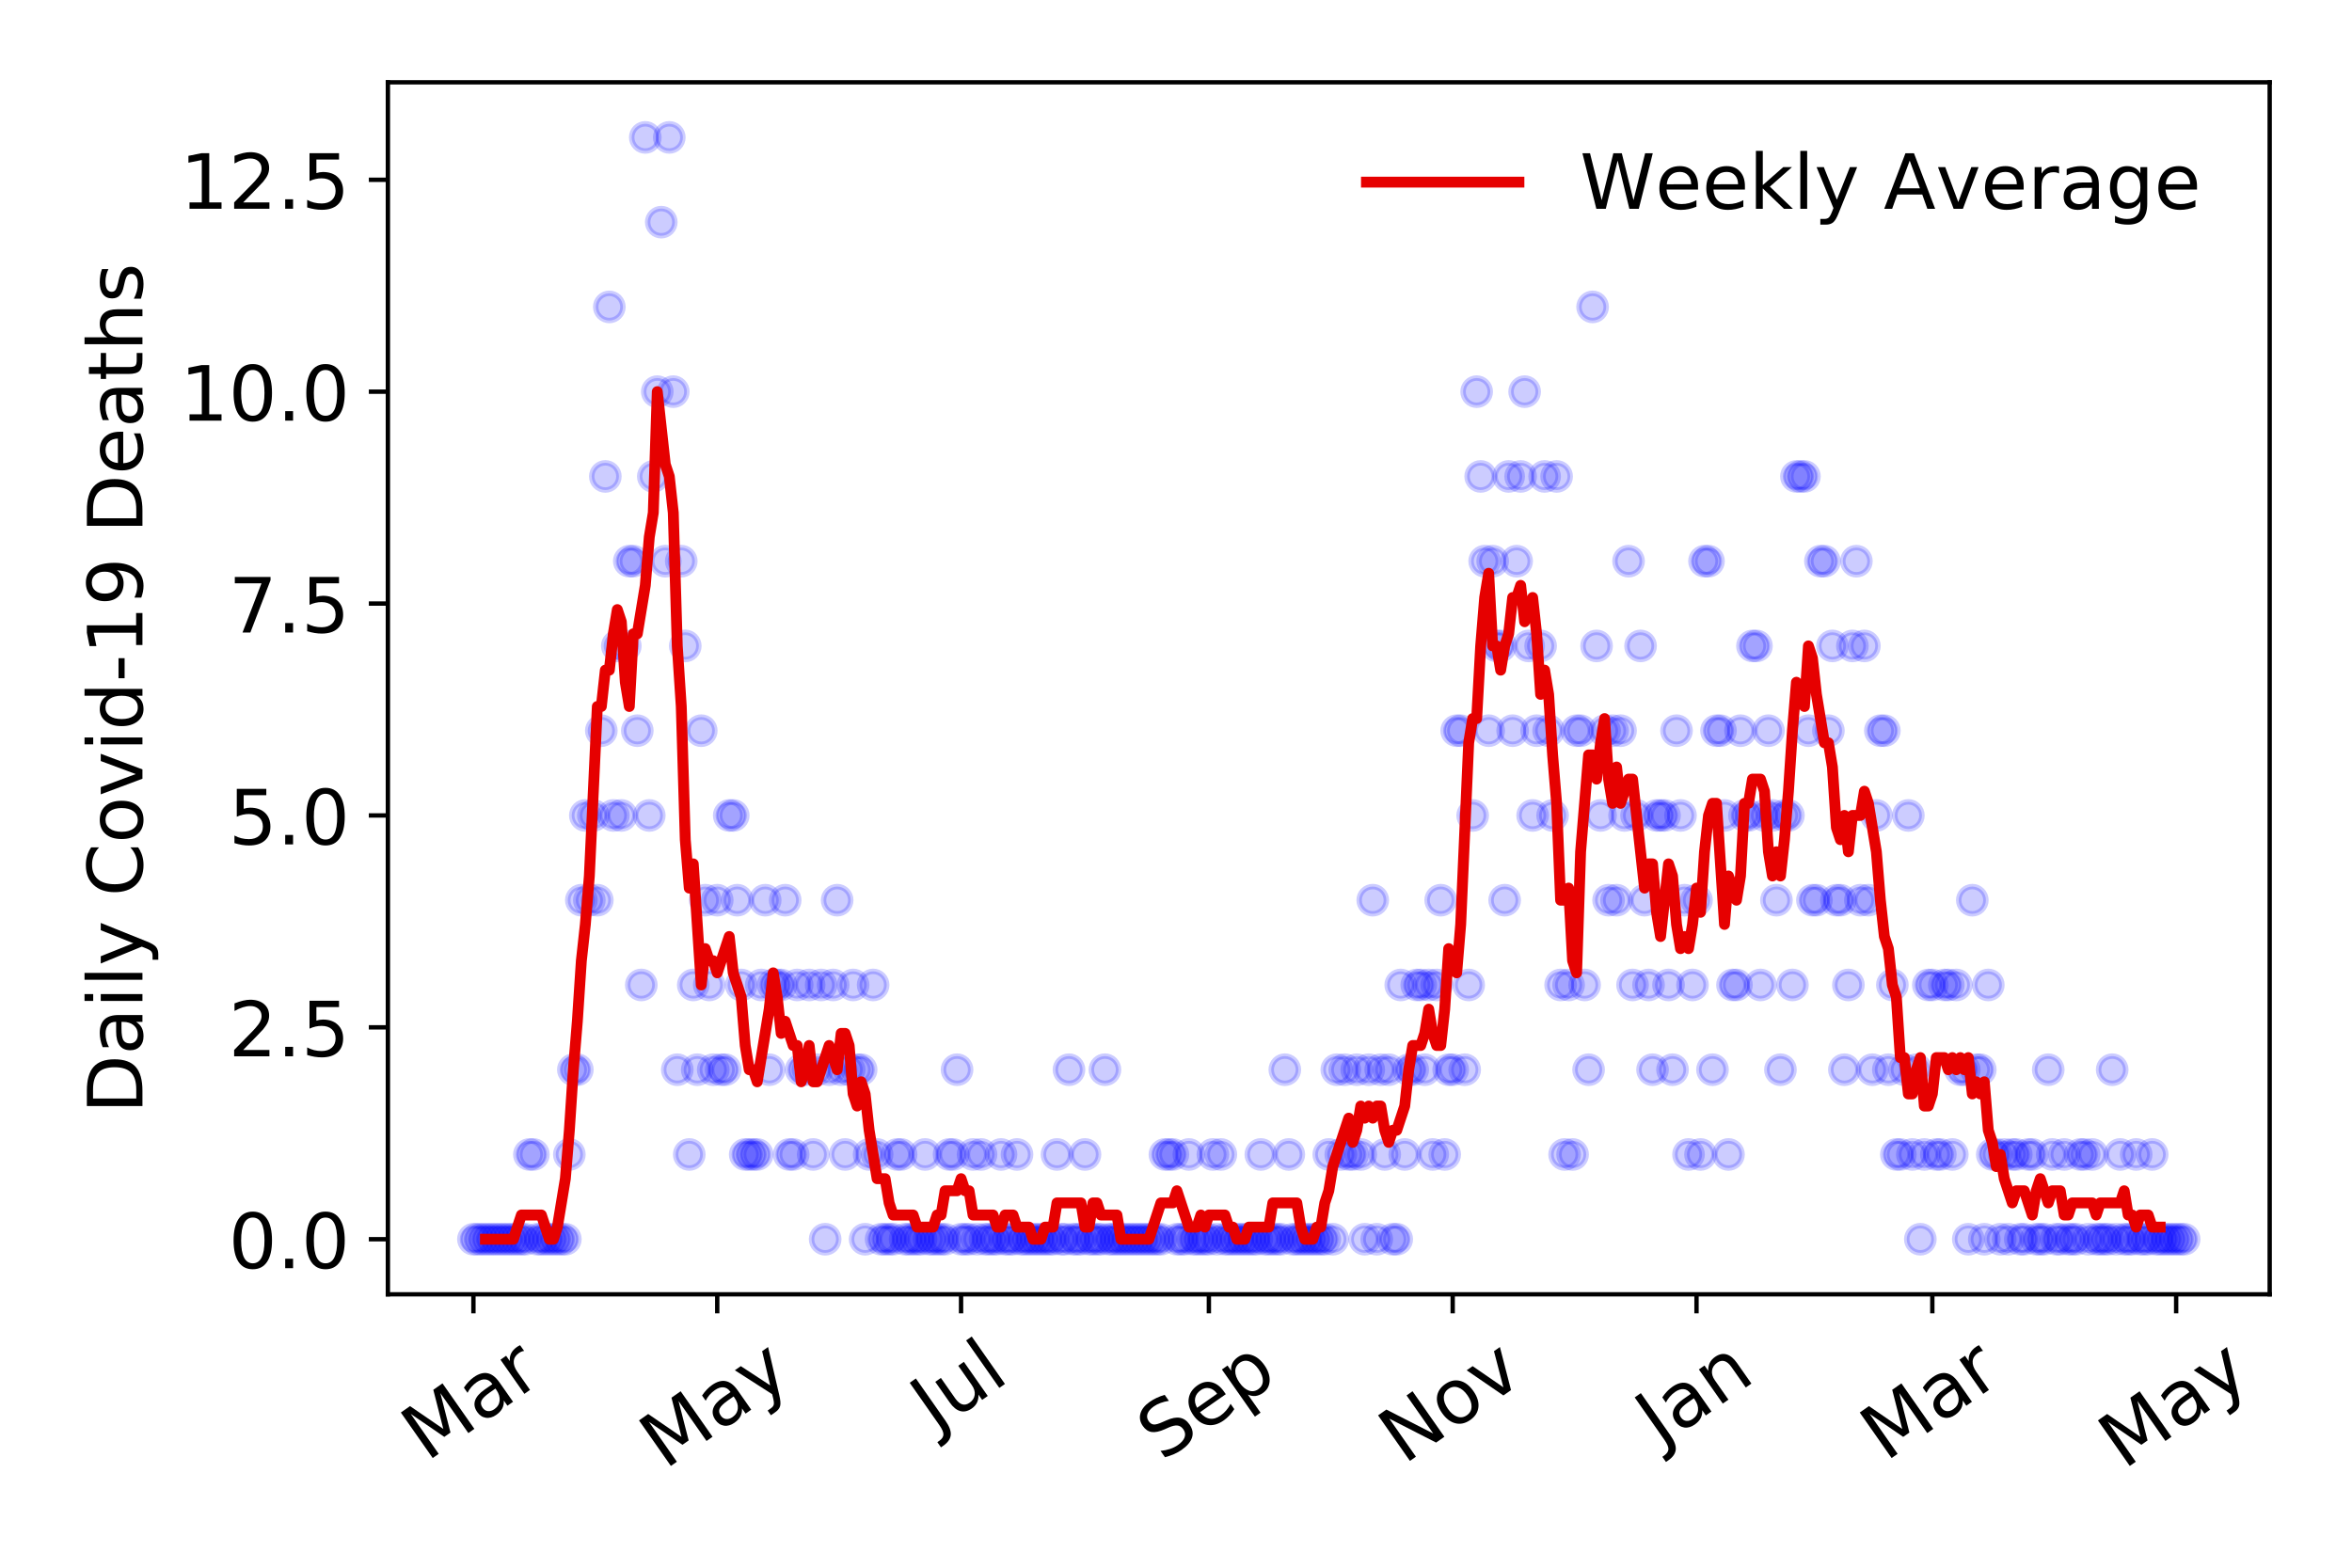 <?xml version="1.0" encoding="utf-8" standalone="no"?>
<!DOCTYPE svg PUBLIC "-//W3C//DTD SVG 1.1//EN"
  "http://www.w3.org/Graphics/SVG/1.1/DTD/svg11.dtd">
<!-- Created with matplotlib (https://matplotlib.org/) -->
<svg height="288pt" version="1.1" viewBox="0 0 432 288" width="432pt" xmlns="http://www.w3.org/2000/svg" xmlns:xlink="http://www.w3.org/1999/xlink">
 <defs>
  <style type="text/css">
*{stroke-linecap:butt;stroke-linejoin:round;}
  </style>
 </defs>
 <g id="figure_1">
  <g id="patch_1">
   <path d="M 0 288 
L 432 288 
L 432 0 
L 0 0 
z
" style="fill:#ffffff;"/>
  </g>
  <g id="axes_1">
   <g id="patch_2">
    <path d="M 71.245 237.778 
L 416.88 237.778 
L 416.88 15.12 
L 71.245 15.12 
z
" style="fill:#ffffff;"/>
   </g>
   <g id="matplotlib.axis_1">
    <g id="xtick_1">
     <g id="line2d_1">
      <defs>
       <path d="M 0 0 
L 0 3.5 
" id="mc6267ac6c3" style="stroke:#000000;stroke-width:0.8;"/>
      </defs>
      <g>
       <use style="stroke:#000000;stroke-width:0.8;" x="86.956" xlink:href="#mc6267ac6c3" y="237.778"/>
      </g>
     </g>
     <g id="text_1">
      <!-- Mar -->
      <defs>
       <path d="M 9.812 72.906 
L 24.516 72.906 
L 43.109 23.297 
L 61.812 72.906 
L 76.516 72.906 
L 76.516 0 
L 66.891 0 
L 66.891 64.016 
L 48.094 14.016 
L 38.188 14.016 
L 19.391 64.016 
L 19.391 0 
L 9.812 0 
z
" id="DejaVuSans-77"/>
       <path d="M 34.281 27.484 
Q 23.391 27.484 19.188 25 
Q 14.984 22.516 14.984 16.5 
Q 14.984 11.719 18.141 8.906 
Q 21.297 6.109 26.703 6.109 
Q 34.188 6.109 38.703 11.406 
Q 43.219 16.703 43.219 25.484 
L 43.219 27.484 
z
M 52.203 31.203 
L 52.203 0 
L 43.219 0 
L 43.219 8.297 
Q 40.141 3.328 35.547 0.953 
Q 30.953 -1.422 24.312 -1.422 
Q 15.922 -1.422 10.953 3.297 
Q 6 8.016 6 15.922 
Q 6 25.141 12.172 29.828 
Q 18.359 34.516 30.609 34.516 
L 43.219 34.516 
L 43.219 35.406 
Q 43.219 41.609 39.141 45 
Q 35.062 48.391 27.688 48.391 
Q 23 48.391 18.547 47.266 
Q 14.109 46.141 10.016 43.891 
L 10.016 52.203 
Q 14.938 54.109 19.578 55.047 
Q 24.219 56 28.609 56 
Q 40.484 56 46.344 49.844 
Q 52.203 43.703 52.203 31.203 
z
" id="DejaVuSans-97"/>
       <path d="M 41.109 46.297 
Q 39.594 47.172 37.812 47.578 
Q 36.031 48 33.891 48 
Q 26.266 48 22.188 43.047 
Q 18.109 38.094 18.109 28.812 
L 18.109 0 
L 9.078 0 
L 9.078 54.688 
L 18.109 54.688 
L 18.109 46.188 
Q 20.953 51.172 25.484 53.578 
Q 30.031 56 36.531 56 
Q 37.453 56 38.578 55.875 
Q 39.703 55.766 41.062 55.516 
z
" id="DejaVuSans-114"/>
      </defs>
      <g transform="translate(78.353 268.643)rotate(-35)scale(0.14 -0.14)">
       <use xlink:href="#DejaVuSans-77"/>
       <use x="86.279" xlink:href="#DejaVuSans-97"/>
       <use x="147.559" xlink:href="#DejaVuSans-114"/>
      </g>
     </g>
    </g>
    <g id="xtick_2">
     <g id="line2d_2">
      <g>
       <use style="stroke:#000000;stroke-width:0.8;" x="131.738" xlink:href="#mc6267ac6c3" y="237.778"/>
      </g>
     </g>
     <g id="text_2">
      <!-- May -->
      <defs>
       <path d="M 32.172 -5.078 
Q 28.375 -14.844 24.75 -17.812 
Q 21.141 -20.797 15.094 -20.797 
L 7.906 -20.797 
L 7.906 -13.281 
L 13.188 -13.281 
Q 16.891 -13.281 18.938 -11.516 
Q 21 -9.766 23.484 -3.219 
L 25.094 0.875 
L 2.984 54.688 
L 12.5 54.688 
L 29.594 11.922 
L 46.688 54.688 
L 56.203 54.688 
z
" id="DejaVuSans-121"/>
      </defs>
      <g transform="translate(122.099 270.094)rotate(-35)scale(0.14 -0.14)">
       <use xlink:href="#DejaVuSans-77"/>
       <use x="86.279" xlink:href="#DejaVuSans-97"/>
       <use x="147.559" xlink:href="#DejaVuSans-121"/>
      </g>
     </g>
    </g>
    <g id="xtick_3">
     <g id="line2d_3">
      <g>
       <use style="stroke:#000000;stroke-width:0.8;" x="176.521" xlink:href="#mc6267ac6c3" y="237.778"/>
      </g>
     </g>
     <g id="text_3">
      <!-- Jul -->
      <defs>
       <path d="M 9.812 72.906 
L 19.672 72.906 
L 19.672 5.078 
Q 19.672 -8.109 14.672 -14.062 
Q 9.672 -20.016 -1.422 -20.016 
L -5.172 -20.016 
L -5.172 -11.719 
L -2.094 -11.719 
Q 4.438 -11.719 7.125 -8.047 
Q 9.812 -4.391 9.812 5.078 
z
" id="DejaVuSans-74"/>
       <path d="M 8.5 21.578 
L 8.5 54.688 
L 17.484 54.688 
L 17.484 21.922 
Q 17.484 14.156 20.5 10.266 
Q 23.531 6.391 29.594 6.391 
Q 36.859 6.391 41.078 11.031 
Q 45.312 15.672 45.312 23.688 
L 45.312 54.688 
L 54.297 54.688 
L 54.297 0 
L 45.312 0 
L 45.312 8.406 
Q 42.047 3.422 37.719 1 
Q 33.406 -1.422 27.688 -1.422 
Q 18.266 -1.422 13.375 4.438 
Q 8.5 10.297 8.5 21.578 
z
M 31.109 56 
z
" id="DejaVuSans-117"/>
       <path d="M 9.422 75.984 
L 18.406 75.984 
L 18.406 0 
L 9.422 0 
z
" id="DejaVuSans-108"/>
      </defs>
      <g transform="translate(171.819 263.181)rotate(-35)scale(0.14 -0.14)">
       <use xlink:href="#DejaVuSans-74"/>
       <use x="29.492" xlink:href="#DejaVuSans-117"/>
       <use x="92.871" xlink:href="#DejaVuSans-108"/>
      </g>
     </g>
    </g>
    <g id="xtick_4">
     <g id="line2d_4">
      <g>
       <use style="stroke:#000000;stroke-width:0.8;" x="222.038" xlink:href="#mc6267ac6c3" y="237.778"/>
      </g>
     </g>
     <g id="text_4">
      <!-- Sep -->
      <defs>
       <path d="M 53.516 70.516 
L 53.516 60.891 
Q 47.906 63.578 42.922 64.891 
Q 37.938 66.219 33.297 66.219 
Q 25.25 66.219 20.875 63.094 
Q 16.5 59.969 16.5 54.203 
Q 16.5 49.359 19.406 46.891 
Q 22.312 44.438 30.422 42.922 
L 36.375 41.703 
Q 47.406 39.594 52.656 34.297 
Q 57.906 29 57.906 20.125 
Q 57.906 9.516 50.797 4.047 
Q 43.703 -1.422 29.984 -1.422 
Q 24.812 -1.422 18.969 -0.25 
Q 13.141 0.922 6.891 3.219 
L 6.891 13.375 
Q 12.891 10.016 18.656 8.297 
Q 24.422 6.594 29.984 6.594 
Q 38.422 6.594 43.016 9.906 
Q 47.609 13.234 47.609 19.391 
Q 47.609 24.75 44.312 27.781 
Q 41.016 30.812 33.5 32.328 
L 27.484 33.5 
Q 16.453 35.688 11.516 40.375 
Q 6.594 45.062 6.594 53.422 
Q 6.594 63.094 13.406 68.656 
Q 20.219 74.219 32.172 74.219 
Q 37.312 74.219 42.625 73.281 
Q 47.953 72.359 53.516 70.516 
z
" id="DejaVuSans-83"/>
       <path d="M 56.203 29.594 
L 56.203 25.203 
L 14.891 25.203 
Q 15.484 15.922 20.484 11.062 
Q 25.484 6.203 34.422 6.203 
Q 39.594 6.203 44.453 7.469 
Q 49.312 8.734 54.109 11.281 
L 54.109 2.781 
Q 49.266 0.734 44.188 -0.344 
Q 39.109 -1.422 33.891 -1.422 
Q 20.797 -1.422 13.156 6.188 
Q 5.516 13.812 5.516 26.812 
Q 5.516 40.234 12.766 48.109 
Q 20.016 56 32.328 56 
Q 43.359 56 49.781 48.891 
Q 56.203 41.797 56.203 29.594 
z
M 47.219 32.234 
Q 47.125 39.594 43.094 43.984 
Q 39.062 48.391 32.422 48.391 
Q 24.906 48.391 20.391 44.141 
Q 15.875 39.891 15.188 32.172 
z
" id="DejaVuSans-101"/>
       <path d="M 18.109 8.203 
L 18.109 -20.797 
L 9.078 -20.797 
L 9.078 54.688 
L 18.109 54.688 
L 18.109 46.391 
Q 20.953 51.266 25.266 53.625 
Q 29.594 56 35.594 56 
Q 45.562 56 51.781 48.094 
Q 58.016 40.188 58.016 27.297 
Q 58.016 14.406 51.781 6.484 
Q 45.562 -1.422 35.594 -1.422 
Q 29.594 -1.422 25.266 0.953 
Q 20.953 3.328 18.109 8.203 
z
M 48.688 27.297 
Q 48.688 37.203 44.609 42.844 
Q 40.531 48.484 33.406 48.484 
Q 26.266 48.484 22.188 42.844 
Q 18.109 37.203 18.109 27.297 
Q 18.109 17.391 22.188 11.75 
Q 26.266 6.109 33.406 6.109 
Q 40.531 6.109 44.609 11.75 
Q 48.688 17.391 48.688 27.297 
z
" id="DejaVuSans-112"/>
      </defs>
      <g transform="translate(213.445 268.629)rotate(-35)scale(0.14 -0.14)">
       <use xlink:href="#DejaVuSans-83"/>
       <use x="63.477" xlink:href="#DejaVuSans-101"/>
       <use x="125" xlink:href="#DejaVuSans-112"/>
      </g>
     </g>
    </g>
    <g id="xtick_5">
     <g id="line2d_5">
      <g>
       <use style="stroke:#000000;stroke-width:0.8;" x="266.821" xlink:href="#mc6267ac6c3" y="237.778"/>
      </g>
     </g>
     <g id="text_5">
      <!-- Nov -->
      <defs>
       <path d="M 9.812 72.906 
L 23.094 72.906 
L 55.422 11.922 
L 55.422 72.906 
L 64.984 72.906 
L 64.984 0 
L 51.703 0 
L 19.391 60.984 
L 19.391 0 
L 9.812 0 
z
" id="DejaVuSans-78"/>
       <path d="M 30.609 48.391 
Q 23.391 48.391 19.188 42.75 
Q 14.984 37.109 14.984 27.297 
Q 14.984 17.484 19.156 11.844 
Q 23.344 6.203 30.609 6.203 
Q 37.797 6.203 41.984 11.859 
Q 46.188 17.531 46.188 27.297 
Q 46.188 37.016 41.984 42.703 
Q 37.797 48.391 30.609 48.391 
z
M 30.609 56 
Q 42.328 56 49.016 48.375 
Q 55.719 40.766 55.719 27.297 
Q 55.719 13.875 49.016 6.219 
Q 42.328 -1.422 30.609 -1.422 
Q 18.844 -1.422 12.172 6.219 
Q 5.516 13.875 5.516 27.297 
Q 5.516 40.766 12.172 48.375 
Q 18.844 56 30.609 56 
z
" id="DejaVuSans-111"/>
       <path d="M 2.984 54.688 
L 12.5 54.688 
L 29.594 8.797 
L 46.688 54.688 
L 56.203 54.688 
L 35.688 0 
L 23.484 0 
z
" id="DejaVuSans-118"/>
      </defs>
      <g transform="translate(257.845 269.166)rotate(-35)scale(0.14 -0.14)">
       <use xlink:href="#DejaVuSans-78"/>
       <use x="74.805" xlink:href="#DejaVuSans-111"/>
       <use x="135.986" xlink:href="#DejaVuSans-118"/>
      </g>
     </g>
    </g>
    <g id="xtick_6">
     <g id="line2d_6">
      <g>
       <use style="stroke:#000000;stroke-width:0.8;" x="311.604" xlink:href="#mc6267ac6c3" y="237.778"/>
      </g>
     </g>
     <g id="text_6">
      <!-- Jan -->
      <defs>
       <path d="M 54.891 33.016 
L 54.891 0 
L 45.906 0 
L 45.906 32.719 
Q 45.906 40.484 42.875 44.328 
Q 39.844 48.188 33.797 48.188 
Q 26.516 48.188 22.312 43.547 
Q 18.109 38.922 18.109 30.906 
L 18.109 0 
L 9.078 0 
L 9.078 54.688 
L 18.109 54.688 
L 18.109 46.188 
Q 21.344 51.125 25.703 53.562 
Q 30.078 56 35.797 56 
Q 45.219 56 50.047 50.172 
Q 54.891 44.344 54.891 33.016 
z
" id="DejaVuSans-110"/>
      </defs>
      <g transform="translate(304.98 265.871)rotate(-35)scale(0.14 -0.14)">
       <use xlink:href="#DejaVuSans-74"/>
       <use x="29.492" xlink:href="#DejaVuSans-97"/>
       <use x="90.771" xlink:href="#DejaVuSans-110"/>
      </g>
     </g>
    </g>
    <g id="xtick_7">
     <g id="line2d_7">
      <g>
       <use style="stroke:#000000;stroke-width:0.8;" x="354.918" xlink:href="#mc6267ac6c3" y="237.778"/>
      </g>
     </g>
     <g id="text_7">
      <!-- Mar -->
      <g transform="translate(346.315 268.643)rotate(-35)scale(0.14 -0.14)">
       <use xlink:href="#DejaVuSans-77"/>
       <use x="86.279" xlink:href="#DejaVuSans-97"/>
       <use x="147.559" xlink:href="#DejaVuSans-114"/>
      </g>
     </g>
    </g>
    <g id="xtick_8">
     <g id="line2d_8">
      <g>
       <use style="stroke:#000000;stroke-width:0.8;" x="399.701" xlink:href="#mc6267ac6c3" y="237.778"/>
      </g>
     </g>
     <g id="text_8">
      <!-- May -->
      <g transform="translate(390.062 270.094)rotate(-35)scale(0.14 -0.14)">
       <use xlink:href="#DejaVuSans-77"/>
       <use x="86.279" xlink:href="#DejaVuSans-97"/>
       <use x="147.559" xlink:href="#DejaVuSans-121"/>
      </g>
     </g>
    </g>
   </g>
   <g id="matplotlib.axis_2">
    <g id="ytick_1">
     <g id="line2d_9">
      <defs>
       <path d="M 0 0 
L -3.5 0 
" id="m19bb8b6243" style="stroke:#000000;stroke-width:0.8;"/>
      </defs>
      <g>
       <use style="stroke:#000000;stroke-width:0.8;" x="71.245" xlink:href="#m19bb8b6243" y="227.657"/>
      </g>
     </g>
     <g id="text_9">
      <!-- 0.0 -->
      <defs>
       <path d="M 31.781 66.406 
Q 24.172 66.406 20.328 58.906 
Q 16.5 51.422 16.5 36.375 
Q 16.5 21.391 20.328 13.891 
Q 24.172 6.391 31.781 6.391 
Q 39.453 6.391 43.281 13.891 
Q 47.125 21.391 47.125 36.375 
Q 47.125 51.422 43.281 58.906 
Q 39.453 66.406 31.781 66.406 
z
M 31.781 74.219 
Q 44.047 74.219 50.516 64.516 
Q 56.984 54.828 56.984 36.375 
Q 56.984 17.969 50.516 8.266 
Q 44.047 -1.422 31.781 -1.422 
Q 19.531 -1.422 13.062 8.266 
Q 6.594 17.969 6.594 36.375 
Q 6.594 54.828 13.062 64.516 
Q 19.531 74.219 31.781 74.219 
z
" id="DejaVuSans-48"/>
       <path d="M 10.688 12.406 
L 21 12.406 
L 21 0 
L 10.688 0 
z
" id="DejaVuSans-46"/>
      </defs>
      <g transform="translate(41.981 232.976)scale(0.14 -0.14)">
       <use xlink:href="#DejaVuSans-48"/>
       <use x="63.623" xlink:href="#DejaVuSans-46"/>
       <use x="95.41" xlink:href="#DejaVuSans-48"/>
      </g>
     </g>
    </g>
    <g id="ytick_2">
     <g id="line2d_10">
      <g>
       <use style="stroke:#000000;stroke-width:0.8;" x="71.245" xlink:href="#m19bb8b6243" y="188.731"/>
      </g>
     </g>
     <g id="text_10">
      <!-- 2.5 -->
      <defs>
       <path d="M 19.188 8.297 
L 53.609 8.297 
L 53.609 0 
L 7.328 0 
L 7.328 8.297 
Q 12.938 14.109 22.625 23.891 
Q 32.328 33.688 34.812 36.531 
Q 39.547 41.844 41.422 45.531 
Q 43.312 49.219 43.312 52.781 
Q 43.312 58.594 39.234 62.25 
Q 35.156 65.922 28.609 65.922 
Q 23.969 65.922 18.812 64.312 
Q 13.672 62.703 7.812 59.422 
L 7.812 69.391 
Q 13.766 71.781 18.938 73 
Q 24.125 74.219 28.422 74.219 
Q 39.75 74.219 46.484 68.547 
Q 53.219 62.891 53.219 53.422 
Q 53.219 48.922 51.531 44.891 
Q 49.859 40.875 45.406 35.406 
Q 44.188 33.984 37.641 27.219 
Q 31.109 20.453 19.188 8.297 
z
" id="DejaVuSans-50"/>
       <path d="M 10.797 72.906 
L 49.516 72.906 
L 49.516 64.594 
L 19.828 64.594 
L 19.828 46.734 
Q 21.969 47.469 24.109 47.828 
Q 26.266 48.188 28.422 48.188 
Q 40.625 48.188 47.75 41.5 
Q 54.891 34.812 54.891 23.391 
Q 54.891 11.625 47.562 5.094 
Q 40.234 -1.422 26.906 -1.422 
Q 22.312 -1.422 17.547 -0.641 
Q 12.797 0.141 7.719 1.703 
L 7.719 11.625 
Q 12.109 9.234 16.797 8.062 
Q 21.484 6.891 26.703 6.891 
Q 35.156 6.891 40.078 11.328 
Q 45.016 15.766 45.016 23.391 
Q 45.016 31 40.078 35.438 
Q 35.156 39.891 26.703 39.891 
Q 22.75 39.891 18.812 39.016 
Q 14.891 38.141 10.797 36.281 
z
" id="DejaVuSans-53"/>
      </defs>
      <g transform="translate(41.981 194.05)scale(0.14 -0.14)">
       <use xlink:href="#DejaVuSans-50"/>
       <use x="63.623" xlink:href="#DejaVuSans-46"/>
       <use x="95.41" xlink:href="#DejaVuSans-53"/>
      </g>
     </g>
    </g>
    <g id="ytick_3">
     <g id="line2d_11">
      <g>
       <use style="stroke:#000000;stroke-width:0.8;" x="71.245" xlink:href="#m19bb8b6243" y="149.805"/>
      </g>
     </g>
     <g id="text_11">
      <!-- 5.0 -->
      <g transform="translate(41.981 155.124)scale(0.14 -0.14)">
       <use xlink:href="#DejaVuSans-53"/>
       <use x="63.623" xlink:href="#DejaVuSans-46"/>
       <use x="95.41" xlink:href="#DejaVuSans-48"/>
      </g>
     </g>
    </g>
    <g id="ytick_4">
     <g id="line2d_12">
      <g>
       <use style="stroke:#000000;stroke-width:0.8;" x="71.245" xlink:href="#m19bb8b6243" y="110.879"/>
      </g>
     </g>
     <g id="text_12">
      <!-- 7.5 -->
      <defs>
       <path d="M 8.203 72.906 
L 55.078 72.906 
L 55.078 68.703 
L 28.609 0 
L 18.312 0 
L 43.219 64.594 
L 8.203 64.594 
z
" id="DejaVuSans-55"/>
      </defs>
      <g transform="translate(41.981 116.197)scale(0.14 -0.14)">
       <use xlink:href="#DejaVuSans-55"/>
       <use x="63.623" xlink:href="#DejaVuSans-46"/>
       <use x="95.41" xlink:href="#DejaVuSans-53"/>
      </g>
     </g>
    </g>
    <g id="ytick_5">
     <g id="line2d_13">
      <g>
       <use style="stroke:#000000;stroke-width:0.8;" x="71.245" xlink:href="#m19bb8b6243" y="71.952"/>
      </g>
     </g>
     <g id="text_13">
      <!-- 10.0 -->
      <defs>
       <path d="M 12.406 8.297 
L 28.516 8.297 
L 28.516 63.922 
L 10.984 60.406 
L 10.984 69.391 
L 28.422 72.906 
L 38.281 72.906 
L 38.281 8.297 
L 54.391 8.297 
L 54.391 0 
L 12.406 0 
z
" id="DejaVuSans-49"/>
      </defs>
      <g transform="translate(33.073 77.271)scale(0.14 -0.14)">
       <use xlink:href="#DejaVuSans-49"/>
       <use x="63.623" xlink:href="#DejaVuSans-48"/>
       <use x="127.246" xlink:href="#DejaVuSans-46"/>
       <use x="159.033" xlink:href="#DejaVuSans-48"/>
      </g>
     </g>
    </g>
    <g id="ytick_6">
     <g id="line2d_14">
      <g>
       <use style="stroke:#000000;stroke-width:0.8;" x="71.245" xlink:href="#m19bb8b6243" y="33.026"/>
      </g>
     </g>
     <g id="text_14">
      <!-- 12.5 -->
      <g transform="translate(33.073 38.345)scale(0.14 -0.14)">
       <use xlink:href="#DejaVuSans-49"/>
       <use x="63.623" xlink:href="#DejaVuSans-50"/>
       <use x="127.246" xlink:href="#DejaVuSans-46"/>
       <use x="159.033" xlink:href="#DejaVuSans-53"/>
      </g>
     </g>
    </g>
    <g id="text_15">
     <!-- Daily Covid-19 Deaths -->
     <defs>
      <path d="M 19.672 64.797 
L 19.672 8.109 
L 31.594 8.109 
Q 46.688 8.109 53.688 14.938 
Q 60.688 21.781 60.688 36.531 
Q 60.688 51.172 53.688 57.984 
Q 46.688 64.797 31.594 64.797 
z
M 9.812 72.906 
L 30.078 72.906 
Q 51.266 72.906 61.172 64.094 
Q 71.094 55.281 71.094 36.531 
Q 71.094 17.672 61.125 8.828 
Q 51.172 0 30.078 0 
L 9.812 0 
z
" id="DejaVuSans-68"/>
      <path d="M 9.422 54.688 
L 18.406 54.688 
L 18.406 0 
L 9.422 0 
z
M 9.422 75.984 
L 18.406 75.984 
L 18.406 64.594 
L 9.422 64.594 
z
" id="DejaVuSans-105"/>
      <path id="DejaVuSans-32"/>
      <path d="M 64.406 67.281 
L 64.406 56.891 
Q 59.422 61.531 53.781 63.812 
Q 48.141 66.109 41.797 66.109 
Q 29.297 66.109 22.656 58.469 
Q 16.016 50.828 16.016 36.375 
Q 16.016 21.969 22.656 14.328 
Q 29.297 6.688 41.797 6.688 
Q 48.141 6.688 53.781 8.984 
Q 59.422 11.281 64.406 15.922 
L 64.406 5.609 
Q 59.234 2.094 53.438 0.328 
Q 47.656 -1.422 41.219 -1.422 
Q 24.656 -1.422 15.125 8.703 
Q 5.609 18.844 5.609 36.375 
Q 5.609 53.953 15.125 64.078 
Q 24.656 74.219 41.219 74.219 
Q 47.75 74.219 53.531 72.484 
Q 59.328 70.75 64.406 67.281 
z
" id="DejaVuSans-67"/>
      <path d="M 45.406 46.391 
L 45.406 75.984 
L 54.391 75.984 
L 54.391 0 
L 45.406 0 
L 45.406 8.203 
Q 42.578 3.328 38.25 0.953 
Q 33.938 -1.422 27.875 -1.422 
Q 17.969 -1.422 11.734 6.484 
Q 5.516 14.406 5.516 27.297 
Q 5.516 40.188 11.734 48.094 
Q 17.969 56 27.875 56 
Q 33.938 56 38.25 53.625 
Q 42.578 51.266 45.406 46.391 
z
M 14.797 27.297 
Q 14.797 17.391 18.875 11.75 
Q 22.953 6.109 30.078 6.109 
Q 37.203 6.109 41.297 11.75 
Q 45.406 17.391 45.406 27.297 
Q 45.406 37.203 41.297 42.844 
Q 37.203 48.484 30.078 48.484 
Q 22.953 48.484 18.875 42.844 
Q 14.797 37.203 14.797 27.297 
z
" id="DejaVuSans-100"/>
      <path d="M 4.891 31.391 
L 31.203 31.391 
L 31.203 23.391 
L 4.891 23.391 
z
" id="DejaVuSans-45"/>
      <path d="M 10.984 1.516 
L 10.984 10.5 
Q 14.703 8.734 18.5 7.812 
Q 22.312 6.891 25.984 6.891 
Q 35.75 6.891 40.891 13.453 
Q 46.047 20.016 46.781 33.406 
Q 43.953 29.203 39.594 26.953 
Q 35.25 24.703 29.984 24.703 
Q 19.047 24.703 12.672 31.312 
Q 6.297 37.938 6.297 49.422 
Q 6.297 60.641 12.938 67.422 
Q 19.578 74.219 30.609 74.219 
Q 43.266 74.219 49.922 64.516 
Q 56.594 54.828 56.594 36.375 
Q 56.594 19.141 48.406 8.859 
Q 40.234 -1.422 26.422 -1.422 
Q 22.703 -1.422 18.891 -0.688 
Q 15.094 0.047 10.984 1.516 
z
M 30.609 32.422 
Q 37.25 32.422 41.125 36.953 
Q 45.016 41.5 45.016 49.422 
Q 45.016 57.281 41.125 61.844 
Q 37.25 66.406 30.609 66.406 
Q 23.969 66.406 20.094 61.844 
Q 16.219 57.281 16.219 49.422 
Q 16.219 41.5 20.094 36.953 
Q 23.969 32.422 30.609 32.422 
z
" id="DejaVuSans-57"/>
      <path d="M 18.312 70.219 
L 18.312 54.688 
L 36.812 54.688 
L 36.812 47.703 
L 18.312 47.703 
L 18.312 18.016 
Q 18.312 11.328 20.141 9.422 
Q 21.969 7.516 27.594 7.516 
L 36.812 7.516 
L 36.812 0 
L 27.594 0 
Q 17.188 0 13.234 3.875 
Q 9.281 7.766 9.281 18.016 
L 9.281 47.703 
L 2.688 47.703 
L 2.688 54.688 
L 9.281 54.688 
L 9.281 70.219 
z
" id="DejaVuSans-116"/>
      <path d="M 54.891 33.016 
L 54.891 0 
L 45.906 0 
L 45.906 32.719 
Q 45.906 40.484 42.875 44.328 
Q 39.844 48.188 33.797 48.188 
Q 26.516 48.188 22.312 43.547 
Q 18.109 38.922 18.109 30.906 
L 18.109 0 
L 9.078 0 
L 9.078 75.984 
L 18.109 75.984 
L 18.109 46.188 
Q 21.344 51.125 25.703 53.562 
Q 30.078 56 35.797 56 
Q 45.219 56 50.047 50.172 
Q 54.891 44.344 54.891 33.016 
z
" id="DejaVuSans-104"/>
      <path d="M 44.281 53.078 
L 44.281 44.578 
Q 40.484 46.531 36.375 47.5 
Q 32.281 48.484 27.875 48.484 
Q 21.188 48.484 17.844 46.438 
Q 14.5 44.391 14.5 40.281 
Q 14.5 37.156 16.891 35.375 
Q 19.281 33.594 26.516 31.984 
L 29.594 31.297 
Q 39.156 29.25 43.188 25.516 
Q 47.219 21.781 47.219 15.094 
Q 47.219 7.469 41.188 3.016 
Q 35.156 -1.422 24.609 -1.422 
Q 20.219 -1.422 15.453 -0.562 
Q 10.688 0.297 5.422 2 
L 5.422 11.281 
Q 10.406 8.688 15.234 7.391 
Q 20.062 6.109 24.812 6.109 
Q 31.156 6.109 34.562 8.281 
Q 37.984 10.453 37.984 14.406 
Q 37.984 18.062 35.516 20.016 
Q 33.062 21.969 24.703 23.781 
L 21.578 24.516 
Q 13.234 26.266 9.516 29.906 
Q 5.812 33.547 5.812 39.891 
Q 5.812 47.609 11.281 51.797 
Q 16.75 56 26.812 56 
Q 31.781 56 36.172 55.266 
Q 40.578 54.547 44.281 53.078 
z
" id="DejaVuSans-115"/>
     </defs>
     <g transform="translate(26.162 204.56)rotate(-90)scale(0.14 -0.14)">
      <use xlink:href="#DejaVuSans-68"/>
      <use x="77.002" xlink:href="#DejaVuSans-97"/>
      <use x="138.281" xlink:href="#DejaVuSans-105"/>
      <use x="166.064" xlink:href="#DejaVuSans-108"/>
      <use x="193.848" xlink:href="#DejaVuSans-121"/>
      <use x="253.027" xlink:href="#DejaVuSans-32"/>
      <use x="284.814" xlink:href="#DejaVuSans-67"/>
      <use x="354.639" xlink:href="#DejaVuSans-111"/>
      <use x="415.82" xlink:href="#DejaVuSans-118"/>
      <use x="475" xlink:href="#DejaVuSans-105"/>
      <use x="502.783" xlink:href="#DejaVuSans-100"/>
      <use x="566.26" xlink:href="#DejaVuSans-45"/>
      <use x="602.344" xlink:href="#DejaVuSans-49"/>
      <use x="665.967" xlink:href="#DejaVuSans-57"/>
      <use x="729.59" xlink:href="#DejaVuSans-32"/>
      <use x="761.377" xlink:href="#DejaVuSans-68"/>
      <use x="838.379" xlink:href="#DejaVuSans-101"/>
      <use x="899.902" xlink:href="#DejaVuSans-97"/>
      <use x="961.182" xlink:href="#DejaVuSans-116"/>
      <use x="1000.391" xlink:href="#DejaVuSans-104"/>
      <use x="1063.77" xlink:href="#DejaVuSans-115"/>
     </g>
    </g>
   </g>
   <g id="line2d_15">
    <defs>
     <path d="M 0 2.5 
C 0.663 2.5 1.299 2.237 1.768 1.768 
C 2.237 1.299 2.5 0.663 2.5 0 
C 2.5 -0.663 2.237 -1.299 1.768 -1.768 
C 1.299 -2.237 0.663 -2.5 0 -2.5 
C -0.663 -2.5 -1.299 -2.237 -1.768 -1.768 
C -2.237 -1.299 -2.5 -0.663 -2.5 0 
C -2.5 0.663 -2.237 1.299 -1.768 1.768 
C -1.299 2.237 -0.663 2.5 0 2.5 
z
" id="m9f6e44a759" style="stroke:#0000ff;stroke-opacity:0.2;"/>
    </defs>
    <g clip-path="url(#p40f19296eb)">
     <use style="fill:#0000ff;fill-opacity:0.2;stroke:#0000ff;stroke-opacity:0.2;" x="86.956" xlink:href="#m9f6e44a759" y="227.657"/>
     <use style="fill:#0000ff;fill-opacity:0.2;stroke:#0000ff;stroke-opacity:0.2;" x="87.69" xlink:href="#m9f6e44a759" y="227.657"/>
     <use style="fill:#0000ff;fill-opacity:0.2;stroke:#0000ff;stroke-opacity:0.2;" x="88.424" xlink:href="#m9f6e44a759" y="227.657"/>
     <use style="fill:#0000ff;fill-opacity:0.2;stroke:#0000ff;stroke-opacity:0.2;" x="89.158" xlink:href="#m9f6e44a759" y="227.657"/>
     <use style="fill:#0000ff;fill-opacity:0.2;stroke:#0000ff;stroke-opacity:0.2;" x="89.892" xlink:href="#m9f6e44a759" y="227.657"/>
     <use style="fill:#0000ff;fill-opacity:0.2;stroke:#0000ff;stroke-opacity:0.2;" x="90.626" xlink:href="#m9f6e44a759" y="227.657"/>
     <use style="fill:#0000ff;fill-opacity:0.2;stroke:#0000ff;stroke-opacity:0.2;" x="91.361" xlink:href="#m9f6e44a759" y="227.657"/>
     <use style="fill:#0000ff;fill-opacity:0.2;stroke:#0000ff;stroke-opacity:0.2;" x="92.095" xlink:href="#m9f6e44a759" y="227.657"/>
     <use style="fill:#0000ff;fill-opacity:0.2;stroke:#0000ff;stroke-opacity:0.2;" x="92.829" xlink:href="#m9f6e44a759" y="227.657"/>
     <use style="fill:#0000ff;fill-opacity:0.2;stroke:#0000ff;stroke-opacity:0.2;" x="93.563" xlink:href="#m9f6e44a759" y="227.657"/>
     <use style="fill:#0000ff;fill-opacity:0.2;stroke:#0000ff;stroke-opacity:0.2;" x="94.297" xlink:href="#m9f6e44a759" y="227.657"/>
     <use style="fill:#0000ff;fill-opacity:0.2;stroke:#0000ff;stroke-opacity:0.2;" x="95.031" xlink:href="#m9f6e44a759" y="227.657"/>
     <use style="fill:#0000ff;fill-opacity:0.2;stroke:#0000ff;stroke-opacity:0.2;" x="95.765" xlink:href="#m9f6e44a759" y="227.657"/>
     <use style="fill:#0000ff;fill-opacity:0.2;stroke:#0000ff;stroke-opacity:0.2;" x="96.5" xlink:href="#m9f6e44a759" y="227.657"/>
     <use style="fill:#0000ff;fill-opacity:0.2;stroke:#0000ff;stroke-opacity:0.2;" x="97.234" xlink:href="#m9f6e44a759" y="212.087"/>
     <use style="fill:#0000ff;fill-opacity:0.2;stroke:#0000ff;stroke-opacity:0.2;" x="97.968" xlink:href="#m9f6e44a759" y="212.087"/>
     <use style="fill:#0000ff;fill-opacity:0.2;stroke:#0000ff;stroke-opacity:0.2;" x="98.702" xlink:href="#m9f6e44a759" y="227.657"/>
     <use style="fill:#0000ff;fill-opacity:0.2;stroke:#0000ff;stroke-opacity:0.2;" x="99.436" xlink:href="#m9f6e44a759" y="227.657"/>
     <use style="fill:#0000ff;fill-opacity:0.2;stroke:#0000ff;stroke-opacity:0.2;" x="100.17" xlink:href="#m9f6e44a759" y="227.657"/>
     <use style="fill:#0000ff;fill-opacity:0.2;stroke:#0000ff;stroke-opacity:0.2;" x="100.904" xlink:href="#m9f6e44a759" y="227.657"/>
     <use style="fill:#0000ff;fill-opacity:0.2;stroke:#0000ff;stroke-opacity:0.2;" x="101.639" xlink:href="#m9f6e44a759" y="227.657"/>
     <use style="fill:#0000ff;fill-opacity:0.2;stroke:#0000ff;stroke-opacity:0.2;" x="102.373" xlink:href="#m9f6e44a759" y="227.657"/>
     <use style="fill:#0000ff;fill-opacity:0.2;stroke:#0000ff;stroke-opacity:0.2;" x="103.107" xlink:href="#m9f6e44a759" y="227.657"/>
     <use style="fill:#0000ff;fill-opacity:0.2;stroke:#0000ff;stroke-opacity:0.2;" x="103.841" xlink:href="#m9f6e44a759" y="227.657"/>
     <use style="fill:#0000ff;fill-opacity:0.2;stroke:#0000ff;stroke-opacity:0.2;" x="104.575" xlink:href="#m9f6e44a759" y="212.087"/>
     <use style="fill:#0000ff;fill-opacity:0.2;stroke:#0000ff;stroke-opacity:0.2;" x="105.309" xlink:href="#m9f6e44a759" y="196.516"/>
     <use style="fill:#0000ff;fill-opacity:0.2;stroke:#0000ff;stroke-opacity:0.2;" x="106.043" xlink:href="#m9f6e44a759" y="196.516"/>
     <use style="fill:#0000ff;fill-opacity:0.2;stroke:#0000ff;stroke-opacity:0.2;" x="106.778" xlink:href="#m9f6e44a759" y="165.375"/>
     <use style="fill:#0000ff;fill-opacity:0.2;stroke:#0000ff;stroke-opacity:0.2;" x="107.512" xlink:href="#m9f6e44a759" y="149.805"/>
     <use style="fill:#0000ff;fill-opacity:0.2;stroke:#0000ff;stroke-opacity:0.2;" x="108.246" xlink:href="#m9f6e44a759" y="165.375"/>
     <use style="fill:#0000ff;fill-opacity:0.2;stroke:#0000ff;stroke-opacity:0.2;" x="108.98" xlink:href="#m9f6e44a759" y="149.805"/>
     <use style="fill:#0000ff;fill-opacity:0.2;stroke:#0000ff;stroke-opacity:0.2;" x="109.714" xlink:href="#m9f6e44a759" y="165.375"/>
     <use style="fill:#0000ff;fill-opacity:0.2;stroke:#0000ff;stroke-opacity:0.2;" x="110.448" xlink:href="#m9f6e44a759" y="134.234"/>
     <use style="fill:#0000ff;fill-opacity:0.2;stroke:#0000ff;stroke-opacity:0.2;" x="111.182" xlink:href="#m9f6e44a759" y="87.523"/>
     <use style="fill:#0000ff;fill-opacity:0.2;stroke:#0000ff;stroke-opacity:0.2;" x="111.917" xlink:href="#m9f6e44a759" y="56.382"/>
     <use style="fill:#0000ff;fill-opacity:0.2;stroke:#0000ff;stroke-opacity:0.2;" x="112.651" xlink:href="#m9f6e44a759" y="149.805"/>
     <use style="fill:#0000ff;fill-opacity:0.2;stroke:#0000ff;stroke-opacity:0.2;" x="113.385" xlink:href="#m9f6e44a759" y="118.664"/>
     <use style="fill:#0000ff;fill-opacity:0.2;stroke:#0000ff;stroke-opacity:0.2;" x="114.119" xlink:href="#m9f6e44a759" y="149.805"/>
     <use style="fill:#0000ff;fill-opacity:0.2;stroke:#0000ff;stroke-opacity:0.2;" x="114.853" xlink:href="#m9f6e44a759" y="118.664"/>
     <use style="fill:#0000ff;fill-opacity:0.2;stroke:#0000ff;stroke-opacity:0.2;" x="115.587" xlink:href="#m9f6e44a759" y="103.093"/>
     <use style="fill:#0000ff;fill-opacity:0.2;stroke:#0000ff;stroke-opacity:0.2;" x="116.321" xlink:href="#m9f6e44a759" y="103.093"/>
     <use style="fill:#0000ff;fill-opacity:0.2;stroke:#0000ff;stroke-opacity:0.2;" x="117.056" xlink:href="#m9f6e44a759" y="134.234"/>
     <use style="fill:#0000ff;fill-opacity:0.2;stroke:#0000ff;stroke-opacity:0.2;" x="117.79" xlink:href="#m9f6e44a759" y="180.946"/>
     <use style="fill:#0000ff;fill-opacity:0.2;stroke:#0000ff;stroke-opacity:0.2;" x="118.524" xlink:href="#m9f6e44a759" y="25.241"/>
     <use style="fill:#0000ff;fill-opacity:0.2;stroke:#0000ff;stroke-opacity:0.2;" x="119.258" xlink:href="#m9f6e44a759" y="149.805"/>
     <use style="fill:#0000ff;fill-opacity:0.2;stroke:#0000ff;stroke-opacity:0.2;" x="119.992" xlink:href="#m9f6e44a759" y="87.523"/>
     <use style="fill:#0000ff;fill-opacity:0.2;stroke:#0000ff;stroke-opacity:0.2;" x="120.726" xlink:href="#m9f6e44a759" y="71.952"/>
     <use style="fill:#0000ff;fill-opacity:0.2;stroke:#0000ff;stroke-opacity:0.2;" x="121.46" xlink:href="#m9f6e44a759" y="40.811"/>
     <use style="fill:#0000ff;fill-opacity:0.2;stroke:#0000ff;stroke-opacity:0.2;" x="122.195" xlink:href="#m9f6e44a759" y="103.093"/>
     <use style="fill:#0000ff;fill-opacity:0.2;stroke:#0000ff;stroke-opacity:0.2;" x="122.929" xlink:href="#m9f6e44a759" y="25.241"/>
     <use style="fill:#0000ff;fill-opacity:0.2;stroke:#0000ff;stroke-opacity:0.2;" x="123.663" xlink:href="#m9f6e44a759" y="71.952"/>
     <use style="fill:#0000ff;fill-opacity:0.2;stroke:#0000ff;stroke-opacity:0.2;" x="124.397" xlink:href="#m9f6e44a759" y="196.516"/>
     <use style="fill:#0000ff;fill-opacity:0.2;stroke:#0000ff;stroke-opacity:0.2;" x="125.131" xlink:href="#m9f6e44a759" y="103.093"/>
     <use style="fill:#0000ff;fill-opacity:0.2;stroke:#0000ff;stroke-opacity:0.2;" x="125.865" xlink:href="#m9f6e44a759" y="118.664"/>
     <use style="fill:#0000ff;fill-opacity:0.2;stroke:#0000ff;stroke-opacity:0.2;" x="126.599" xlink:href="#m9f6e44a759" y="212.087"/>
     <use style="fill:#0000ff;fill-opacity:0.2;stroke:#0000ff;stroke-opacity:0.2;" x="127.334" xlink:href="#m9f6e44a759" y="180.946"/>
     <use style="fill:#0000ff;fill-opacity:0.2;stroke:#0000ff;stroke-opacity:0.2;" x="128.068" xlink:href="#m9f6e44a759" y="196.516"/>
     <use style="fill:#0000ff;fill-opacity:0.2;stroke:#0000ff;stroke-opacity:0.2;" x="128.802" xlink:href="#m9f6e44a759" y="134.234"/>
     <use style="fill:#0000ff;fill-opacity:0.2;stroke:#0000ff;stroke-opacity:0.2;" x="129.536" xlink:href="#m9f6e44a759" y="165.375"/>
     <use style="fill:#0000ff;fill-opacity:0.2;stroke:#0000ff;stroke-opacity:0.2;" x="130.27" xlink:href="#m9f6e44a759" y="180.946"/>
     <use style="fill:#0000ff;fill-opacity:0.2;stroke:#0000ff;stroke-opacity:0.2;" x="131.004" xlink:href="#m9f6e44a759" y="196.516"/>
     <use style="fill:#0000ff;fill-opacity:0.2;stroke:#0000ff;stroke-opacity:0.2;" x="131.738" xlink:href="#m9f6e44a759" y="165.375"/>
     <use style="fill:#0000ff;fill-opacity:0.2;stroke:#0000ff;stroke-opacity:0.2;" x="132.473" xlink:href="#m9f6e44a759" y="196.516"/>
     <use style="fill:#0000ff;fill-opacity:0.2;stroke:#0000ff;stroke-opacity:0.2;" x="133.207" xlink:href="#m9f6e44a759" y="196.516"/>
     <use style="fill:#0000ff;fill-opacity:0.2;stroke:#0000ff;stroke-opacity:0.2;" x="133.941" xlink:href="#m9f6e44a759" y="149.805"/>
     <use style="fill:#0000ff;fill-opacity:0.2;stroke:#0000ff;stroke-opacity:0.2;" x="134.675" xlink:href="#m9f6e44a759" y="149.805"/>
     <use style="fill:#0000ff;fill-opacity:0.2;stroke:#0000ff;stroke-opacity:0.2;" x="135.409" xlink:href="#m9f6e44a759" y="165.375"/>
     <use style="fill:#0000ff;fill-opacity:0.2;stroke:#0000ff;stroke-opacity:0.2;" x="136.143" xlink:href="#m9f6e44a759" y="180.946"/>
     <use style="fill:#0000ff;fill-opacity:0.2;stroke:#0000ff;stroke-opacity:0.2;" x="136.877" xlink:href="#m9f6e44a759" y="212.087"/>
     <use style="fill:#0000ff;fill-opacity:0.2;stroke:#0000ff;stroke-opacity:0.2;" x="137.612" xlink:href="#m9f6e44a759" y="212.087"/>
     <use style="fill:#0000ff;fill-opacity:0.2;stroke:#0000ff;stroke-opacity:0.2;" x="138.346" xlink:href="#m9f6e44a759" y="212.087"/>
     <use style="fill:#0000ff;fill-opacity:0.2;stroke:#0000ff;stroke-opacity:0.2;" x="139.08" xlink:href="#m9f6e44a759" y="212.087"/>
     <use style="fill:#0000ff;fill-opacity:0.2;stroke:#0000ff;stroke-opacity:0.2;" x="139.814" xlink:href="#m9f6e44a759" y="180.946"/>
     <use style="fill:#0000ff;fill-opacity:0.2;stroke:#0000ff;stroke-opacity:0.2;" x="140.548" xlink:href="#m9f6e44a759" y="165.375"/>
     <use style="fill:#0000ff;fill-opacity:0.2;stroke:#0000ff;stroke-opacity:0.2;" x="141.282" xlink:href="#m9f6e44a759" y="196.516"/>
     <use style="fill:#0000ff;fill-opacity:0.2;stroke:#0000ff;stroke-opacity:0.2;" x="142.016" xlink:href="#m9f6e44a759" y="180.946"/>
     <use style="fill:#0000ff;fill-opacity:0.2;stroke:#0000ff;stroke-opacity:0.2;" x="142.751" xlink:href="#m9f6e44a759" y="180.946"/>
     <use style="fill:#0000ff;fill-opacity:0.2;stroke:#0000ff;stroke-opacity:0.2;" x="143.485" xlink:href="#m9f6e44a759" y="180.946"/>
     <use style="fill:#0000ff;fill-opacity:0.2;stroke:#0000ff;stroke-opacity:0.2;" x="144.219" xlink:href="#m9f6e44a759" y="165.375"/>
     <use style="fill:#0000ff;fill-opacity:0.2;stroke:#0000ff;stroke-opacity:0.2;" x="144.953" xlink:href="#m9f6e44a759" y="212.087"/>
     <use style="fill:#0000ff;fill-opacity:0.2;stroke:#0000ff;stroke-opacity:0.2;" x="145.687" xlink:href="#m9f6e44a759" y="212.087"/>
     <use style="fill:#0000ff;fill-opacity:0.2;stroke:#0000ff;stroke-opacity:0.2;" x="146.421" xlink:href="#m9f6e44a759" y="180.946"/>
     <use style="fill:#0000ff;fill-opacity:0.2;stroke:#0000ff;stroke-opacity:0.2;" x="147.155" xlink:href="#m9f6e44a759" y="196.516"/>
     <use style="fill:#0000ff;fill-opacity:0.2;stroke:#0000ff;stroke-opacity:0.2;" x="147.89" xlink:href="#m9f6e44a759" y="196.516"/>
     <use style="fill:#0000ff;fill-opacity:0.2;stroke:#0000ff;stroke-opacity:0.2;" x="148.624" xlink:href="#m9f6e44a759" y="180.946"/>
     <use style="fill:#0000ff;fill-opacity:0.2;stroke:#0000ff;stroke-opacity:0.2;" x="149.358" xlink:href="#m9f6e44a759" y="212.087"/>
     <use style="fill:#0000ff;fill-opacity:0.2;stroke:#0000ff;stroke-opacity:0.2;" x="150.092" xlink:href="#m9f6e44a759" y="196.516"/>
     <use style="fill:#0000ff;fill-opacity:0.2;stroke:#0000ff;stroke-opacity:0.2;" x="150.826" xlink:href="#m9f6e44a759" y="180.946"/>
     <use style="fill:#0000ff;fill-opacity:0.2;stroke:#0000ff;stroke-opacity:0.2;" x="151.56" xlink:href="#m9f6e44a759" y="227.657"/>
     <use style="fill:#0000ff;fill-opacity:0.2;stroke:#0000ff;stroke-opacity:0.2;" x="152.294" xlink:href="#m9f6e44a759" y="196.516"/>
     <use style="fill:#0000ff;fill-opacity:0.2;stroke:#0000ff;stroke-opacity:0.2;" x="153.029" xlink:href="#m9f6e44a759" y="180.946"/>
     <use style="fill:#0000ff;fill-opacity:0.2;stroke:#0000ff;stroke-opacity:0.2;" x="153.763" xlink:href="#m9f6e44a759" y="165.375"/>
     <use style="fill:#0000ff;fill-opacity:0.2;stroke:#0000ff;stroke-opacity:0.2;" x="154.497" xlink:href="#m9f6e44a759" y="196.516"/>
     <use style="fill:#0000ff;fill-opacity:0.2;stroke:#0000ff;stroke-opacity:0.2;" x="155.231" xlink:href="#m9f6e44a759" y="212.087"/>
     <use style="fill:#0000ff;fill-opacity:0.2;stroke:#0000ff;stroke-opacity:0.2;" x="155.965" xlink:href="#m9f6e44a759" y="196.516"/>
     <use style="fill:#0000ff;fill-opacity:0.2;stroke:#0000ff;stroke-opacity:0.2;" x="156.699" xlink:href="#m9f6e44a759" y="180.946"/>
     <use style="fill:#0000ff;fill-opacity:0.2;stroke:#0000ff;stroke-opacity:0.2;" x="157.434" xlink:href="#m9f6e44a759" y="196.516"/>
     <use style="fill:#0000ff;fill-opacity:0.2;stroke:#0000ff;stroke-opacity:0.2;" x="158.168" xlink:href="#m9f6e44a759" y="196.516"/>
     <use style="fill:#0000ff;fill-opacity:0.2;stroke:#0000ff;stroke-opacity:0.2;" x="158.902" xlink:href="#m9f6e44a759" y="227.657"/>
     <use style="fill:#0000ff;fill-opacity:0.2;stroke:#0000ff;stroke-opacity:0.2;" x="159.636" xlink:href="#m9f6e44a759" y="212.087"/>
     <use style="fill:#0000ff;fill-opacity:0.2;stroke:#0000ff;stroke-opacity:0.2;" x="160.37" xlink:href="#m9f6e44a759" y="180.946"/>
     <use style="fill:#0000ff;fill-opacity:0.2;stroke:#0000ff;stroke-opacity:0.2;" x="161.104" xlink:href="#m9f6e44a759" y="212.087"/>
     <use style="fill:#0000ff;fill-opacity:0.2;stroke:#0000ff;stroke-opacity:0.2;" x="161.838" xlink:href="#m9f6e44a759" y="227.657"/>
     <use style="fill:#0000ff;fill-opacity:0.2;stroke:#0000ff;stroke-opacity:0.2;" x="162.573" xlink:href="#m9f6e44a759" y="227.657"/>
     <use style="fill:#0000ff;fill-opacity:0.2;stroke:#0000ff;stroke-opacity:0.2;" x="163.307" xlink:href="#m9f6e44a759" y="227.657"/>
     <use style="fill:#0000ff;fill-opacity:0.2;stroke:#0000ff;stroke-opacity:0.2;" x="164.041" xlink:href="#m9f6e44a759" y="227.657"/>
     <use style="fill:#0000ff;fill-opacity:0.2;stroke:#0000ff;stroke-opacity:0.2;" x="164.775" xlink:href="#m9f6e44a759" y="212.087"/>
     <use style="fill:#0000ff;fill-opacity:0.2;stroke:#0000ff;stroke-opacity:0.2;" x="165.509" xlink:href="#m9f6e44a759" y="212.087"/>
     <use style="fill:#0000ff;fill-opacity:0.2;stroke:#0000ff;stroke-opacity:0.2;" x="166.243" xlink:href="#m9f6e44a759" y="227.657"/>
     <use style="fill:#0000ff;fill-opacity:0.2;stroke:#0000ff;stroke-opacity:0.2;" x="166.977" xlink:href="#m9f6e44a759" y="227.657"/>
     <use style="fill:#0000ff;fill-opacity:0.2;stroke:#0000ff;stroke-opacity:0.2;" x="167.712" xlink:href="#m9f6e44a759" y="227.657"/>
     <use style="fill:#0000ff;fill-opacity:0.2;stroke:#0000ff;stroke-opacity:0.2;" x="168.446" xlink:href="#m9f6e44a759" y="227.657"/>
     <use style="fill:#0000ff;fill-opacity:0.2;stroke:#0000ff;stroke-opacity:0.2;" x="169.18" xlink:href="#m9f6e44a759" y="227.657"/>
     <use style="fill:#0000ff;fill-opacity:0.2;stroke:#0000ff;stroke-opacity:0.2;" x="169.914" xlink:href="#m9f6e44a759" y="212.087"/>
     <use style="fill:#0000ff;fill-opacity:0.2;stroke:#0000ff;stroke-opacity:0.2;" x="170.648" xlink:href="#m9f6e44a759" y="227.657"/>
     <use style="fill:#0000ff;fill-opacity:0.2;stroke:#0000ff;stroke-opacity:0.2;" x="171.382" xlink:href="#m9f6e44a759" y="227.657"/>
     <use style="fill:#0000ff;fill-opacity:0.2;stroke:#0000ff;stroke-opacity:0.2;" x="172.116" xlink:href="#m9f6e44a759" y="227.657"/>
     <use style="fill:#0000ff;fill-opacity:0.2;stroke:#0000ff;stroke-opacity:0.2;" x="172.851" xlink:href="#m9f6e44a759" y="227.657"/>
     <use style="fill:#0000ff;fill-opacity:0.2;stroke:#0000ff;stroke-opacity:0.2;" x="173.585" xlink:href="#m9f6e44a759" y="227.657"/>
     <use style="fill:#0000ff;fill-opacity:0.2;stroke:#0000ff;stroke-opacity:0.2;" x="174.319" xlink:href="#m9f6e44a759" y="212.087"/>
     <use style="fill:#0000ff;fill-opacity:0.2;stroke:#0000ff;stroke-opacity:0.2;" x="175.053" xlink:href="#m9f6e44a759" y="212.087"/>
     <use style="fill:#0000ff;fill-opacity:0.2;stroke:#0000ff;stroke-opacity:0.2;" x="175.787" xlink:href="#m9f6e44a759" y="196.516"/>
     <use style="fill:#0000ff;fill-opacity:0.2;stroke:#0000ff;stroke-opacity:0.2;" x="176.521" xlink:href="#m9f6e44a759" y="227.657"/>
     <use style="fill:#0000ff;fill-opacity:0.2;stroke:#0000ff;stroke-opacity:0.2;" x="177.255" xlink:href="#m9f6e44a759" y="227.657"/>
     <use style="fill:#0000ff;fill-opacity:0.2;stroke:#0000ff;stroke-opacity:0.2;" x="177.99" xlink:href="#m9f6e44a759" y="227.657"/>
     <use style="fill:#0000ff;fill-opacity:0.2;stroke:#0000ff;stroke-opacity:0.2;" x="178.724" xlink:href="#m9f6e44a759" y="212.087"/>
     <use style="fill:#0000ff;fill-opacity:0.2;stroke:#0000ff;stroke-opacity:0.2;" x="179.458" xlink:href="#m9f6e44a759" y="227.657"/>
     <use style="fill:#0000ff;fill-opacity:0.2;stroke:#0000ff;stroke-opacity:0.2;" x="180.192" xlink:href="#m9f6e44a759" y="212.087"/>
     <use style="fill:#0000ff;fill-opacity:0.2;stroke:#0000ff;stroke-opacity:0.2;" x="180.926" xlink:href="#m9f6e44a759" y="227.657"/>
     <use style="fill:#0000ff;fill-opacity:0.2;stroke:#0000ff;stroke-opacity:0.2;" x="181.66" xlink:href="#m9f6e44a759" y="227.657"/>
     <use style="fill:#0000ff;fill-opacity:0.2;stroke:#0000ff;stroke-opacity:0.2;" x="182.394" xlink:href="#m9f6e44a759" y="227.657"/>
     <use style="fill:#0000ff;fill-opacity:0.2;stroke:#0000ff;stroke-opacity:0.2;" x="183.129" xlink:href="#m9f6e44a759" y="227.657"/>
     <use style="fill:#0000ff;fill-opacity:0.2;stroke:#0000ff;stroke-opacity:0.2;" x="183.863" xlink:href="#m9f6e44a759" y="212.087"/>
     <use style="fill:#0000ff;fill-opacity:0.2;stroke:#0000ff;stroke-opacity:0.2;" x="184.597" xlink:href="#m9f6e44a759" y="227.657"/>
     <use style="fill:#0000ff;fill-opacity:0.2;stroke:#0000ff;stroke-opacity:0.2;" x="185.331" xlink:href="#m9f6e44a759" y="227.657"/>
     <use style="fill:#0000ff;fill-opacity:0.2;stroke:#0000ff;stroke-opacity:0.2;" x="186.065" xlink:href="#m9f6e44a759" y="227.657"/>
     <use style="fill:#0000ff;fill-opacity:0.2;stroke:#0000ff;stroke-opacity:0.2;" x="186.799" xlink:href="#m9f6e44a759" y="212.087"/>
     <use style="fill:#0000ff;fill-opacity:0.2;stroke:#0000ff;stroke-opacity:0.2;" x="187.533" xlink:href="#m9f6e44a759" y="227.657"/>
     <use style="fill:#0000ff;fill-opacity:0.2;stroke:#0000ff;stroke-opacity:0.2;" x="188.268" xlink:href="#m9f6e44a759" y="227.657"/>
     <use style="fill:#0000ff;fill-opacity:0.2;stroke:#0000ff;stroke-opacity:0.2;" x="189.002" xlink:href="#m9f6e44a759" y="227.657"/>
     <use style="fill:#0000ff;fill-opacity:0.2;stroke:#0000ff;stroke-opacity:0.2;" x="189.736" xlink:href="#m9f6e44a759" y="227.657"/>
     <use style="fill:#0000ff;fill-opacity:0.2;stroke:#0000ff;stroke-opacity:0.2;" x="190.47" xlink:href="#m9f6e44a759" y="227.657"/>
     <use style="fill:#0000ff;fill-opacity:0.2;stroke:#0000ff;stroke-opacity:0.2;" x="191.204" xlink:href="#m9f6e44a759" y="227.657"/>
     <use style="fill:#0000ff;fill-opacity:0.2;stroke:#0000ff;stroke-opacity:0.2;" x="191.938" xlink:href="#m9f6e44a759" y="227.657"/>
     <use style="fill:#0000ff;fill-opacity:0.2;stroke:#0000ff;stroke-opacity:0.2;" x="192.672" xlink:href="#m9f6e44a759" y="227.657"/>
     <use style="fill:#0000ff;fill-opacity:0.2;stroke:#0000ff;stroke-opacity:0.2;" x="193.407" xlink:href="#m9f6e44a759" y="227.657"/>
     <use style="fill:#0000ff;fill-opacity:0.2;stroke:#0000ff;stroke-opacity:0.2;" x="194.141" xlink:href="#m9f6e44a759" y="212.087"/>
     <use style="fill:#0000ff;fill-opacity:0.2;stroke:#0000ff;stroke-opacity:0.2;" x="194.875" xlink:href="#m9f6e44a759" y="227.657"/>
     <use style="fill:#0000ff;fill-opacity:0.2;stroke:#0000ff;stroke-opacity:0.2;" x="195.609" xlink:href="#m9f6e44a759" y="227.657"/>
     <use style="fill:#0000ff;fill-opacity:0.2;stroke:#0000ff;stroke-opacity:0.2;" x="196.343" xlink:href="#m9f6e44a759" y="196.516"/>
     <use style="fill:#0000ff;fill-opacity:0.2;stroke:#0000ff;stroke-opacity:0.2;" x="197.077" xlink:href="#m9f6e44a759" y="227.657"/>
     <use style="fill:#0000ff;fill-opacity:0.2;stroke:#0000ff;stroke-opacity:0.2;" x="197.811" xlink:href="#m9f6e44a759" y="227.657"/>
     <use style="fill:#0000ff;fill-opacity:0.2;stroke:#0000ff;stroke-opacity:0.2;" x="198.546" xlink:href="#m9f6e44a759" y="227.657"/>
     <use style="fill:#0000ff;fill-opacity:0.2;stroke:#0000ff;stroke-opacity:0.2;" x="199.28" xlink:href="#m9f6e44a759" y="212.087"/>
     <use style="fill:#0000ff;fill-opacity:0.2;stroke:#0000ff;stroke-opacity:0.2;" x="200.014" xlink:href="#m9f6e44a759" y="227.657"/>
     <use style="fill:#0000ff;fill-opacity:0.2;stroke:#0000ff;stroke-opacity:0.2;" x="200.748" xlink:href="#m9f6e44a759" y="227.657"/>
     <use style="fill:#0000ff;fill-opacity:0.2;stroke:#0000ff;stroke-opacity:0.2;" x="201.482" xlink:href="#m9f6e44a759" y="227.657"/>
     <use style="fill:#0000ff;fill-opacity:0.2;stroke:#0000ff;stroke-opacity:0.2;" x="202.216" xlink:href="#m9f6e44a759" y="227.657"/>
     <use style="fill:#0000ff;fill-opacity:0.2;stroke:#0000ff;stroke-opacity:0.2;" x="202.95" xlink:href="#m9f6e44a759" y="196.516"/>
     <use style="fill:#0000ff;fill-opacity:0.2;stroke:#0000ff;stroke-opacity:0.2;" x="203.685" xlink:href="#m9f6e44a759" y="227.657"/>
     <use style="fill:#0000ff;fill-opacity:0.2;stroke:#0000ff;stroke-opacity:0.2;" x="204.419" xlink:href="#m9f6e44a759" y="227.657"/>
     <use style="fill:#0000ff;fill-opacity:0.2;stroke:#0000ff;stroke-opacity:0.2;" x="205.153" xlink:href="#m9f6e44a759" y="227.657"/>
     <use style="fill:#0000ff;fill-opacity:0.2;stroke:#0000ff;stroke-opacity:0.2;" x="205.887" xlink:href="#m9f6e44a759" y="227.657"/>
     <use style="fill:#0000ff;fill-opacity:0.2;stroke:#0000ff;stroke-opacity:0.2;" x="206.621" xlink:href="#m9f6e44a759" y="227.657"/>
     <use style="fill:#0000ff;fill-opacity:0.2;stroke:#0000ff;stroke-opacity:0.2;" x="207.355" xlink:href="#m9f6e44a759" y="227.657"/>
     <use style="fill:#0000ff;fill-opacity:0.2;stroke:#0000ff;stroke-opacity:0.2;" x="208.089" xlink:href="#m9f6e44a759" y="227.657"/>
     <use style="fill:#0000ff;fill-opacity:0.2;stroke:#0000ff;stroke-opacity:0.2;" x="208.824" xlink:href="#m9f6e44a759" y="227.657"/>
     <use style="fill:#0000ff;fill-opacity:0.2;stroke:#0000ff;stroke-opacity:0.2;" x="209.558" xlink:href="#m9f6e44a759" y="227.657"/>
     <use style="fill:#0000ff;fill-opacity:0.2;stroke:#0000ff;stroke-opacity:0.2;" x="210.292" xlink:href="#m9f6e44a759" y="227.657"/>
     <use style="fill:#0000ff;fill-opacity:0.2;stroke:#0000ff;stroke-opacity:0.2;" x="211.026" xlink:href="#m9f6e44a759" y="227.657"/>
     <use style="fill:#0000ff;fill-opacity:0.2;stroke:#0000ff;stroke-opacity:0.2;" x="211.76" xlink:href="#m9f6e44a759" y="227.657"/>
     <use style="fill:#0000ff;fill-opacity:0.2;stroke:#0000ff;stroke-opacity:0.2;" x="212.494" xlink:href="#m9f6e44a759" y="227.657"/>
     <use style="fill:#0000ff;fill-opacity:0.2;stroke:#0000ff;stroke-opacity:0.2;" x="213.228" xlink:href="#m9f6e44a759" y="227.657"/>
     <use style="fill:#0000ff;fill-opacity:0.2;stroke:#0000ff;stroke-opacity:0.2;" x="213.963" xlink:href="#m9f6e44a759" y="212.087"/>
     <use style="fill:#0000ff;fill-opacity:0.2;stroke:#0000ff;stroke-opacity:0.2;" x="214.697" xlink:href="#m9f6e44a759" y="212.087"/>
     <use style="fill:#0000ff;fill-opacity:0.2;stroke:#0000ff;stroke-opacity:0.2;" x="215.431" xlink:href="#m9f6e44a759" y="212.087"/>
     <use style="fill:#0000ff;fill-opacity:0.2;stroke:#0000ff;stroke-opacity:0.2;" x="216.165" xlink:href="#m9f6e44a759" y="227.657"/>
     <use style="fill:#0000ff;fill-opacity:0.2;stroke:#0000ff;stroke-opacity:0.2;" x="216.899" xlink:href="#m9f6e44a759" y="227.657"/>
     <use style="fill:#0000ff;fill-opacity:0.2;stroke:#0000ff;stroke-opacity:0.2;" x="217.633" xlink:href="#m9f6e44a759" y="227.657"/>
     <use style="fill:#0000ff;fill-opacity:0.2;stroke:#0000ff;stroke-opacity:0.2;" x="218.367" xlink:href="#m9f6e44a759" y="212.087"/>
     <use style="fill:#0000ff;fill-opacity:0.2;stroke:#0000ff;stroke-opacity:0.2;" x="219.102" xlink:href="#m9f6e44a759" y="227.657"/>
     <use style="fill:#0000ff;fill-opacity:0.2;stroke:#0000ff;stroke-opacity:0.2;" x="219.836" xlink:href="#m9f6e44a759" y="227.657"/>
     <use style="fill:#0000ff;fill-opacity:0.2;stroke:#0000ff;stroke-opacity:0.2;" x="220.57" xlink:href="#m9f6e44a759" y="227.657"/>
     <use style="fill:#0000ff;fill-opacity:0.2;stroke:#0000ff;stroke-opacity:0.2;" x="221.304" xlink:href="#m9f6e44a759" y="227.657"/>
     <use style="fill:#0000ff;fill-opacity:0.2;stroke:#0000ff;stroke-opacity:0.2;" x="222.038" xlink:href="#m9f6e44a759" y="227.657"/>
     <use style="fill:#0000ff;fill-opacity:0.2;stroke:#0000ff;stroke-opacity:0.2;" x="222.772" xlink:href="#m9f6e44a759" y="212.087"/>
     <use style="fill:#0000ff;fill-opacity:0.2;stroke:#0000ff;stroke-opacity:0.2;" x="223.506" xlink:href="#m9f6e44a759" y="227.657"/>
     <use style="fill:#0000ff;fill-opacity:0.2;stroke:#0000ff;stroke-opacity:0.2;" x="224.241" xlink:href="#m9f6e44a759" y="212.087"/>
     <use style="fill:#0000ff;fill-opacity:0.2;stroke:#0000ff;stroke-opacity:0.2;" x="224.975" xlink:href="#m9f6e44a759" y="227.657"/>
     <use style="fill:#0000ff;fill-opacity:0.2;stroke:#0000ff;stroke-opacity:0.2;" x="225.709" xlink:href="#m9f6e44a759" y="227.657"/>
     <use style="fill:#0000ff;fill-opacity:0.2;stroke:#0000ff;stroke-opacity:0.2;" x="226.443" xlink:href="#m9f6e44a759" y="227.657"/>
     <use style="fill:#0000ff;fill-opacity:0.2;stroke:#0000ff;stroke-opacity:0.2;" x="227.177" xlink:href="#m9f6e44a759" y="227.657"/>
     <use style="fill:#0000ff;fill-opacity:0.2;stroke:#0000ff;stroke-opacity:0.2;" x="227.911" xlink:href="#m9f6e44a759" y="227.657"/>
     <use style="fill:#0000ff;fill-opacity:0.2;stroke:#0000ff;stroke-opacity:0.2;" x="228.645" xlink:href="#m9f6e44a759" y="227.657"/>
     <use style="fill:#0000ff;fill-opacity:0.2;stroke:#0000ff;stroke-opacity:0.2;" x="229.38" xlink:href="#m9f6e44a759" y="227.657"/>
     <use style="fill:#0000ff;fill-opacity:0.2;stroke:#0000ff;stroke-opacity:0.2;" x="230.114" xlink:href="#m9f6e44a759" y="227.657"/>
     <use style="fill:#0000ff;fill-opacity:0.2;stroke:#0000ff;stroke-opacity:0.2;" x="230.848" xlink:href="#m9f6e44a759" y="227.657"/>
     <use style="fill:#0000ff;fill-opacity:0.2;stroke:#0000ff;stroke-opacity:0.2;" x="231.582" xlink:href="#m9f6e44a759" y="212.087"/>
     <use style="fill:#0000ff;fill-opacity:0.2;stroke:#0000ff;stroke-opacity:0.2;" x="232.316" xlink:href="#m9f6e44a759" y="227.657"/>
     <use style="fill:#0000ff;fill-opacity:0.2;stroke:#0000ff;stroke-opacity:0.2;" x="233.05" xlink:href="#m9f6e44a759" y="227.657"/>
     <use style="fill:#0000ff;fill-opacity:0.2;stroke:#0000ff;stroke-opacity:0.2;" x="233.784" xlink:href="#m9f6e44a759" y="227.657"/>
     <use style="fill:#0000ff;fill-opacity:0.2;stroke:#0000ff;stroke-opacity:0.2;" x="234.519" xlink:href="#m9f6e44a759" y="227.657"/>
     <use style="fill:#0000ff;fill-opacity:0.2;stroke:#0000ff;stroke-opacity:0.2;" x="235.253" xlink:href="#m9f6e44a759" y="227.657"/>
     <use style="fill:#0000ff;fill-opacity:0.2;stroke:#0000ff;stroke-opacity:0.2;" x="235.987" xlink:href="#m9f6e44a759" y="196.516"/>
     <use style="fill:#0000ff;fill-opacity:0.2;stroke:#0000ff;stroke-opacity:0.2;" x="236.721" xlink:href="#m9f6e44a759" y="212.087"/>
     <use style="fill:#0000ff;fill-opacity:0.2;stroke:#0000ff;stroke-opacity:0.2;" x="237.455" xlink:href="#m9f6e44a759" y="227.657"/>
     <use style="fill:#0000ff;fill-opacity:0.2;stroke:#0000ff;stroke-opacity:0.2;" x="238.189" xlink:href="#m9f6e44a759" y="227.657"/>
     <use style="fill:#0000ff;fill-opacity:0.2;stroke:#0000ff;stroke-opacity:0.2;" x="238.923" xlink:href="#m9f6e44a759" y="227.657"/>
     <use style="fill:#0000ff;fill-opacity:0.2;stroke:#0000ff;stroke-opacity:0.2;" x="239.658" xlink:href="#m9f6e44a759" y="227.657"/>
     <use style="fill:#0000ff;fill-opacity:0.2;stroke:#0000ff;stroke-opacity:0.2;" x="240.392" xlink:href="#m9f6e44a759" y="227.657"/>
     <use style="fill:#0000ff;fill-opacity:0.2;stroke:#0000ff;stroke-opacity:0.2;" x="241.126" xlink:href="#m9f6e44a759" y="227.657"/>
     <use style="fill:#0000ff;fill-opacity:0.2;stroke:#0000ff;stroke-opacity:0.2;" x="241.86" xlink:href="#m9f6e44a759" y="227.657"/>
     <use style="fill:#0000ff;fill-opacity:0.2;stroke:#0000ff;stroke-opacity:0.2;" x="242.594" xlink:href="#m9f6e44a759" y="227.657"/>
     <use style="fill:#0000ff;fill-opacity:0.2;stroke:#0000ff;stroke-opacity:0.2;" x="243.328" xlink:href="#m9f6e44a759" y="227.657"/>
     <use style="fill:#0000ff;fill-opacity:0.2;stroke:#0000ff;stroke-opacity:0.2;" x="244.062" xlink:href="#m9f6e44a759" y="212.087"/>
     <use style="fill:#0000ff;fill-opacity:0.2;stroke:#0000ff;stroke-opacity:0.2;" x="244.797" xlink:href="#m9f6e44a759" y="227.657"/>
     <use style="fill:#0000ff;fill-opacity:0.2;stroke:#0000ff;stroke-opacity:0.2;" x="245.531" xlink:href="#m9f6e44a759" y="196.516"/>
     <use style="fill:#0000ff;fill-opacity:0.2;stroke:#0000ff;stroke-opacity:0.2;" x="246.265" xlink:href="#m9f6e44a759" y="212.087"/>
     <use style="fill:#0000ff;fill-opacity:0.2;stroke:#0000ff;stroke-opacity:0.2;" x="246.999" xlink:href="#m9f6e44a759" y="196.516"/>
     <use style="fill:#0000ff;fill-opacity:0.2;stroke:#0000ff;stroke-opacity:0.2;" x="247.733" xlink:href="#m9f6e44a759" y="212.087"/>
     <use style="fill:#0000ff;fill-opacity:0.2;stroke:#0000ff;stroke-opacity:0.2;" x="248.467" xlink:href="#m9f6e44a759" y="212.087"/>
     <use style="fill:#0000ff;fill-opacity:0.2;stroke:#0000ff;stroke-opacity:0.2;" x="249.202" xlink:href="#m9f6e44a759" y="196.516"/>
     <use style="fill:#0000ff;fill-opacity:0.2;stroke:#0000ff;stroke-opacity:0.2;" x="249.936" xlink:href="#m9f6e44a759" y="212.087"/>
     <use style="fill:#0000ff;fill-opacity:0.2;stroke:#0000ff;stroke-opacity:0.2;" x="250.67" xlink:href="#m9f6e44a759" y="227.657"/>
     <use style="fill:#0000ff;fill-opacity:0.2;stroke:#0000ff;stroke-opacity:0.2;" x="251.404" xlink:href="#m9f6e44a759" y="196.516"/>
     <use style="fill:#0000ff;fill-opacity:0.2;stroke:#0000ff;stroke-opacity:0.2;" x="252.138" xlink:href="#m9f6e44a759" y="165.375"/>
     <use style="fill:#0000ff;fill-opacity:0.2;stroke:#0000ff;stroke-opacity:0.2;" x="252.872" xlink:href="#m9f6e44a759" y="227.657"/>
     <use style="fill:#0000ff;fill-opacity:0.2;stroke:#0000ff;stroke-opacity:0.2;" x="253.606" xlink:href="#m9f6e44a759" y="196.516"/>
     <use style="fill:#0000ff;fill-opacity:0.2;stroke:#0000ff;stroke-opacity:0.2;" x="254.341" xlink:href="#m9f6e44a759" y="212.087"/>
     <use style="fill:#0000ff;fill-opacity:0.2;stroke:#0000ff;stroke-opacity:0.2;" x="255.075" xlink:href="#m9f6e44a759" y="196.516"/>
     <use style="fill:#0000ff;fill-opacity:0.2;stroke:#0000ff;stroke-opacity:0.2;" x="255.809" xlink:href="#m9f6e44a759" y="227.657"/>
     <use style="fill:#0000ff;fill-opacity:0.2;stroke:#0000ff;stroke-opacity:0.2;" x="256.543" xlink:href="#m9f6e44a759" y="227.657"/>
     <use style="fill:#0000ff;fill-opacity:0.2;stroke:#0000ff;stroke-opacity:0.2;" x="257.277" xlink:href="#m9f6e44a759" y="180.946"/>
     <use style="fill:#0000ff;fill-opacity:0.2;stroke:#0000ff;stroke-opacity:0.2;" x="258.011" xlink:href="#m9f6e44a759" y="212.087"/>
     <use style="fill:#0000ff;fill-opacity:0.2;stroke:#0000ff;stroke-opacity:0.2;" x="258.745" xlink:href="#m9f6e44a759" y="196.516"/>
     <use style="fill:#0000ff;fill-opacity:0.2;stroke:#0000ff;stroke-opacity:0.2;" x="259.48" xlink:href="#m9f6e44a759" y="196.516"/>
     <use style="fill:#0000ff;fill-opacity:0.2;stroke:#0000ff;stroke-opacity:0.2;" x="260.214" xlink:href="#m9f6e44a759" y="180.946"/>
     <use style="fill:#0000ff;fill-opacity:0.2;stroke:#0000ff;stroke-opacity:0.2;" x="260.948" xlink:href="#m9f6e44a759" y="180.946"/>
     <use style="fill:#0000ff;fill-opacity:0.2;stroke:#0000ff;stroke-opacity:0.2;" x="261.682" xlink:href="#m9f6e44a759" y="196.516"/>
     <use style="fill:#0000ff;fill-opacity:0.2;stroke:#0000ff;stroke-opacity:0.2;" x="262.416" xlink:href="#m9f6e44a759" y="180.946"/>
     <use style="fill:#0000ff;fill-opacity:0.2;stroke:#0000ff;stroke-opacity:0.2;" x="263.15" xlink:href="#m9f6e44a759" y="212.087"/>
     <use style="fill:#0000ff;fill-opacity:0.2;stroke:#0000ff;stroke-opacity:0.2;" x="263.884" xlink:href="#m9f6e44a759" y="180.946"/>
     <use style="fill:#0000ff;fill-opacity:0.2;stroke:#0000ff;stroke-opacity:0.2;" x="264.619" xlink:href="#m9f6e44a759" y="165.375"/>
     <use style="fill:#0000ff;fill-opacity:0.2;stroke:#0000ff;stroke-opacity:0.2;" x="265.353" xlink:href="#m9f6e44a759" y="212.087"/>
     <use style="fill:#0000ff;fill-opacity:0.2;stroke:#0000ff;stroke-opacity:0.2;" x="266.087" xlink:href="#m9f6e44a759" y="196.516"/>
     <use style="fill:#0000ff;fill-opacity:0.2;stroke:#0000ff;stroke-opacity:0.2;" x="266.821" xlink:href="#m9f6e44a759" y="196.516"/>
     <use style="fill:#0000ff;fill-opacity:0.2;stroke:#0000ff;stroke-opacity:0.2;" x="267.555" xlink:href="#m9f6e44a759" y="134.234"/>
     <use style="fill:#0000ff;fill-opacity:0.2;stroke:#0000ff;stroke-opacity:0.2;" x="268.289" xlink:href="#m9f6e44a759" y="134.234"/>
     <use style="fill:#0000ff;fill-opacity:0.2;stroke:#0000ff;stroke-opacity:0.2;" x="269.023" xlink:href="#m9f6e44a759" y="196.516"/>
     <use style="fill:#0000ff;fill-opacity:0.2;stroke:#0000ff;stroke-opacity:0.2;" x="269.758" xlink:href="#m9f6e44a759" y="180.946"/>
     <use style="fill:#0000ff;fill-opacity:0.2;stroke:#0000ff;stroke-opacity:0.2;" x="270.492" xlink:href="#m9f6e44a759" y="149.805"/>
     <use style="fill:#0000ff;fill-opacity:0.2;stroke:#0000ff;stroke-opacity:0.2;" x="271.226" xlink:href="#m9f6e44a759" y="71.952"/>
     <use style="fill:#0000ff;fill-opacity:0.2;stroke:#0000ff;stroke-opacity:0.2;" x="271.96" xlink:href="#m9f6e44a759" y="87.523"/>
     <use style="fill:#0000ff;fill-opacity:0.2;stroke:#0000ff;stroke-opacity:0.2;" x="272.694" xlink:href="#m9f6e44a759" y="103.093"/>
     <use style="fill:#0000ff;fill-opacity:0.2;stroke:#0000ff;stroke-opacity:0.2;" x="273.428" xlink:href="#m9f6e44a759" y="134.234"/>
     <use style="fill:#0000ff;fill-opacity:0.2;stroke:#0000ff;stroke-opacity:0.2;" x="274.162" xlink:href="#m9f6e44a759" y="103.093"/>
     <use style="fill:#0000ff;fill-opacity:0.2;stroke:#0000ff;stroke-opacity:0.2;" x="274.897" xlink:href="#m9f6e44a759" y="118.664"/>
     <use style="fill:#0000ff;fill-opacity:0.2;stroke:#0000ff;stroke-opacity:0.2;" x="275.631" xlink:href="#m9f6e44a759" y="118.664"/>
     <use style="fill:#0000ff;fill-opacity:0.2;stroke:#0000ff;stroke-opacity:0.2;" x="276.365" xlink:href="#m9f6e44a759" y="165.375"/>
     <use style="fill:#0000ff;fill-opacity:0.2;stroke:#0000ff;stroke-opacity:0.2;" x="277.099" xlink:href="#m9f6e44a759" y="87.523"/>
     <use style="fill:#0000ff;fill-opacity:0.2;stroke:#0000ff;stroke-opacity:0.2;" x="277.833" xlink:href="#m9f6e44a759" y="134.234"/>
     <use style="fill:#0000ff;fill-opacity:0.2;stroke:#0000ff;stroke-opacity:0.2;" x="278.567" xlink:href="#m9f6e44a759" y="103.093"/>
     <use style="fill:#0000ff;fill-opacity:0.2;stroke:#0000ff;stroke-opacity:0.2;" x="279.301" xlink:href="#m9f6e44a759" y="87.523"/>
     <use style="fill:#0000ff;fill-opacity:0.2;stroke:#0000ff;stroke-opacity:0.2;" x="280.036" xlink:href="#m9f6e44a759" y="71.952"/>
     <use style="fill:#0000ff;fill-opacity:0.2;stroke:#0000ff;stroke-opacity:0.2;" x="280.77" xlink:href="#m9f6e44a759" y="118.664"/>
     <use style="fill:#0000ff;fill-opacity:0.2;stroke:#0000ff;stroke-opacity:0.2;" x="281.504" xlink:href="#m9f6e44a759" y="149.805"/>
     <use style="fill:#0000ff;fill-opacity:0.2;stroke:#0000ff;stroke-opacity:0.2;" x="282.238" xlink:href="#m9f6e44a759" y="134.234"/>
     <use style="fill:#0000ff;fill-opacity:0.2;stroke:#0000ff;stroke-opacity:0.2;" x="282.972" xlink:href="#m9f6e44a759" y="118.664"/>
     <use style="fill:#0000ff;fill-opacity:0.2;stroke:#0000ff;stroke-opacity:0.2;" x="283.706" xlink:href="#m9f6e44a759" y="87.523"/>
     <use style="fill:#0000ff;fill-opacity:0.2;stroke:#0000ff;stroke-opacity:0.2;" x="284.44" xlink:href="#m9f6e44a759" y="134.234"/>
     <use style="fill:#0000ff;fill-opacity:0.2;stroke:#0000ff;stroke-opacity:0.2;" x="285.175" xlink:href="#m9f6e44a759" y="149.805"/>
     <use style="fill:#0000ff;fill-opacity:0.2;stroke:#0000ff;stroke-opacity:0.2;" x="285.909" xlink:href="#m9f6e44a759" y="87.523"/>
     <use style="fill:#0000ff;fill-opacity:0.2;stroke:#0000ff;stroke-opacity:0.2;" x="286.643" xlink:href="#m9f6e44a759" y="180.946"/>
     <use style="fill:#0000ff;fill-opacity:0.2;stroke:#0000ff;stroke-opacity:0.2;" x="287.377" xlink:href="#m9f6e44a759" y="212.087"/>
     <use style="fill:#0000ff;fill-opacity:0.2;stroke:#0000ff;stroke-opacity:0.2;" x="288.111" xlink:href="#m9f6e44a759" y="180.946"/>
     <use style="fill:#0000ff;fill-opacity:0.2;stroke:#0000ff;stroke-opacity:0.2;" x="288.845" xlink:href="#m9f6e44a759" y="212.087"/>
     <use style="fill:#0000ff;fill-opacity:0.2;stroke:#0000ff;stroke-opacity:0.2;" x="289.579" xlink:href="#m9f6e44a759" y="134.234"/>
     <use style="fill:#0000ff;fill-opacity:0.2;stroke:#0000ff;stroke-opacity:0.2;" x="290.314" xlink:href="#m9f6e44a759" y="134.234"/>
     <use style="fill:#0000ff;fill-opacity:0.2;stroke:#0000ff;stroke-opacity:0.2;" x="291.048" xlink:href="#m9f6e44a759" y="180.946"/>
     <use style="fill:#0000ff;fill-opacity:0.2;stroke:#0000ff;stroke-opacity:0.2;" x="291.782" xlink:href="#m9f6e44a759" y="196.516"/>
     <use style="fill:#0000ff;fill-opacity:0.2;stroke:#0000ff;stroke-opacity:0.2;" x="292.516" xlink:href="#m9f6e44a759" y="56.382"/>
     <use style="fill:#0000ff;fill-opacity:0.2;stroke:#0000ff;stroke-opacity:0.2;" x="293.25" xlink:href="#m9f6e44a759" y="118.664"/>
     <use style="fill:#0000ff;fill-opacity:0.2;stroke:#0000ff;stroke-opacity:0.2;" x="293.984" xlink:href="#m9f6e44a759" y="149.805"/>
     <use style="fill:#0000ff;fill-opacity:0.2;stroke:#0000ff;stroke-opacity:0.2;" x="294.718" xlink:href="#m9f6e44a759" y="134.234"/>
     <use style="fill:#0000ff;fill-opacity:0.2;stroke:#0000ff;stroke-opacity:0.2;" x="295.453" xlink:href="#m9f6e44a759" y="165.375"/>
     <use style="fill:#0000ff;fill-opacity:0.2;stroke:#0000ff;stroke-opacity:0.2;" x="296.187" xlink:href="#m9f6e44a759" y="134.234"/>
     <use style="fill:#0000ff;fill-opacity:0.2;stroke:#0000ff;stroke-opacity:0.2;" x="296.921" xlink:href="#m9f6e44a759" y="165.375"/>
     <use style="fill:#0000ff;fill-opacity:0.2;stroke:#0000ff;stroke-opacity:0.2;" x="297.655" xlink:href="#m9f6e44a759" y="134.234"/>
     <use style="fill:#0000ff;fill-opacity:0.2;stroke:#0000ff;stroke-opacity:0.2;" x="298.389" xlink:href="#m9f6e44a759" y="149.805"/>
     <use style="fill:#0000ff;fill-opacity:0.2;stroke:#0000ff;stroke-opacity:0.2;" x="299.123" xlink:href="#m9f6e44a759" y="103.093"/>
     <use style="fill:#0000ff;fill-opacity:0.2;stroke:#0000ff;stroke-opacity:0.2;" x="299.857" xlink:href="#m9f6e44a759" y="180.946"/>
     <use style="fill:#0000ff;fill-opacity:0.2;stroke:#0000ff;stroke-opacity:0.2;" x="300.592" xlink:href="#m9f6e44a759" y="149.805"/>
     <use style="fill:#0000ff;fill-opacity:0.2;stroke:#0000ff;stroke-opacity:0.2;" x="301.326" xlink:href="#m9f6e44a759" y="118.664"/>
     <use style="fill:#0000ff;fill-opacity:0.2;stroke:#0000ff;stroke-opacity:0.2;" x="302.06" xlink:href="#m9f6e44a759" y="165.375"/>
     <use style="fill:#0000ff;fill-opacity:0.2;stroke:#0000ff;stroke-opacity:0.2;" x="302.794" xlink:href="#m9f6e44a759" y="180.946"/>
     <use style="fill:#0000ff;fill-opacity:0.2;stroke:#0000ff;stroke-opacity:0.2;" x="303.528" xlink:href="#m9f6e44a759" y="196.516"/>
     <use style="fill:#0000ff;fill-opacity:0.2;stroke:#0000ff;stroke-opacity:0.2;" x="304.262" xlink:href="#m9f6e44a759" y="149.805"/>
     <use style="fill:#0000ff;fill-opacity:0.2;stroke:#0000ff;stroke-opacity:0.2;" x="304.996" xlink:href="#m9f6e44a759" y="149.805"/>
     <use style="fill:#0000ff;fill-opacity:0.2;stroke:#0000ff;stroke-opacity:0.2;" x="305.731" xlink:href="#m9f6e44a759" y="149.805"/>
     <use style="fill:#0000ff;fill-opacity:0.2;stroke:#0000ff;stroke-opacity:0.2;" x="306.465" xlink:href="#m9f6e44a759" y="180.946"/>
     <use style="fill:#0000ff;fill-opacity:0.2;stroke:#0000ff;stroke-opacity:0.2;" x="307.199" xlink:href="#m9f6e44a759" y="196.516"/>
     <use style="fill:#0000ff;fill-opacity:0.2;stroke:#0000ff;stroke-opacity:0.2;" x="307.933" xlink:href="#m9f6e44a759" y="134.234"/>
     <use style="fill:#0000ff;fill-opacity:0.2;stroke:#0000ff;stroke-opacity:0.2;" x="308.667" xlink:href="#m9f6e44a759" y="149.805"/>
     <use style="fill:#0000ff;fill-opacity:0.2;stroke:#0000ff;stroke-opacity:0.2;" x="309.401" xlink:href="#m9f6e44a759" y="165.375"/>
     <use style="fill:#0000ff;fill-opacity:0.2;stroke:#0000ff;stroke-opacity:0.2;" x="310.135" xlink:href="#m9f6e44a759" y="212.087"/>
     <use style="fill:#0000ff;fill-opacity:0.2;stroke:#0000ff;stroke-opacity:0.2;" x="310.87" xlink:href="#m9f6e44a759" y="180.946"/>
     <use style="fill:#0000ff;fill-opacity:0.2;stroke:#0000ff;stroke-opacity:0.2;" x="311.604" xlink:href="#m9f6e44a759" y="165.375"/>
     <use style="fill:#0000ff;fill-opacity:0.2;stroke:#0000ff;stroke-opacity:0.2;" x="312.338" xlink:href="#m9f6e44a759" y="212.087"/>
     <use style="fill:#0000ff;fill-opacity:0.2;stroke:#0000ff;stroke-opacity:0.2;" x="313.072" xlink:href="#m9f6e44a759" y="103.093"/>
     <use style="fill:#0000ff;fill-opacity:0.2;stroke:#0000ff;stroke-opacity:0.2;" x="313.806" xlink:href="#m9f6e44a759" y="103.093"/>
     <use style="fill:#0000ff;fill-opacity:0.2;stroke:#0000ff;stroke-opacity:0.2;" x="314.54" xlink:href="#m9f6e44a759" y="196.516"/>
     <use style="fill:#0000ff;fill-opacity:0.2;stroke:#0000ff;stroke-opacity:0.2;" x="315.274" xlink:href="#m9f6e44a759" y="134.234"/>
     <use style="fill:#0000ff;fill-opacity:0.2;stroke:#0000ff;stroke-opacity:0.2;" x="316.009" xlink:href="#m9f6e44a759" y="134.234"/>
     <use style="fill:#0000ff;fill-opacity:0.2;stroke:#0000ff;stroke-opacity:0.2;" x="316.743" xlink:href="#m9f6e44a759" y="149.805"/>
     <use style="fill:#0000ff;fill-opacity:0.2;stroke:#0000ff;stroke-opacity:0.2;" x="317.477" xlink:href="#m9f6e44a759" y="212.087"/>
     <use style="fill:#0000ff;fill-opacity:0.2;stroke:#0000ff;stroke-opacity:0.2;" x="318.211" xlink:href="#m9f6e44a759" y="180.946"/>
     <use style="fill:#0000ff;fill-opacity:0.2;stroke:#0000ff;stroke-opacity:0.2;" x="318.945" xlink:href="#m9f6e44a759" y="180.946"/>
     <use style="fill:#0000ff;fill-opacity:0.2;stroke:#0000ff;stroke-opacity:0.2;" x="319.679" xlink:href="#m9f6e44a759" y="134.234"/>
     <use style="fill:#0000ff;fill-opacity:0.2;stroke:#0000ff;stroke-opacity:0.2;" x="320.413" xlink:href="#m9f6e44a759" y="149.805"/>
     <use style="fill:#0000ff;fill-opacity:0.2;stroke:#0000ff;stroke-opacity:0.2;" x="321.148" xlink:href="#m9f6e44a759" y="149.805"/>
     <use style="fill:#0000ff;fill-opacity:0.2;stroke:#0000ff;stroke-opacity:0.2;" x="321.882" xlink:href="#m9f6e44a759" y="118.664"/>
     <use style="fill:#0000ff;fill-opacity:0.2;stroke:#0000ff;stroke-opacity:0.2;" x="322.616" xlink:href="#m9f6e44a759" y="118.664"/>
     <use style="fill:#0000ff;fill-opacity:0.2;stroke:#0000ff;stroke-opacity:0.2;" x="323.35" xlink:href="#m9f6e44a759" y="180.946"/>
     <use style="fill:#0000ff;fill-opacity:0.2;stroke:#0000ff;stroke-opacity:0.2;" x="324.084" xlink:href="#m9f6e44a759" y="149.805"/>
     <use style="fill:#0000ff;fill-opacity:0.2;stroke:#0000ff;stroke-opacity:0.2;" x="324.818" xlink:href="#m9f6e44a759" y="134.234"/>
     <use style="fill:#0000ff;fill-opacity:0.2;stroke:#0000ff;stroke-opacity:0.2;" x="325.552" xlink:href="#m9f6e44a759" y="149.805"/>
     <use style="fill:#0000ff;fill-opacity:0.2;stroke:#0000ff;stroke-opacity:0.2;" x="326.287" xlink:href="#m9f6e44a759" y="165.375"/>
     <use style="fill:#0000ff;fill-opacity:0.2;stroke:#0000ff;stroke-opacity:0.2;" x="327.021" xlink:href="#m9f6e44a759" y="196.516"/>
     <use style="fill:#0000ff;fill-opacity:0.2;stroke:#0000ff;stroke-opacity:0.2;" x="327.755" xlink:href="#m9f6e44a759" y="149.805"/>
     <use style="fill:#0000ff;fill-opacity:0.2;stroke:#0000ff;stroke-opacity:0.2;" x="328.489" xlink:href="#m9f6e44a759" y="149.805"/>
     <use style="fill:#0000ff;fill-opacity:0.2;stroke:#0000ff;stroke-opacity:0.2;" x="329.223" xlink:href="#m9f6e44a759" y="180.946"/>
     <use style="fill:#0000ff;fill-opacity:0.2;stroke:#0000ff;stroke-opacity:0.2;" x="329.957" xlink:href="#m9f6e44a759" y="87.523"/>
     <use style="fill:#0000ff;fill-opacity:0.2;stroke:#0000ff;stroke-opacity:0.2;" x="330.691" xlink:href="#m9f6e44a759" y="87.523"/>
     <use style="fill:#0000ff;fill-opacity:0.2;stroke:#0000ff;stroke-opacity:0.2;" x="331.426" xlink:href="#m9f6e44a759" y="87.523"/>
     <use style="fill:#0000ff;fill-opacity:0.2;stroke:#0000ff;stroke-opacity:0.2;" x="332.16" xlink:href="#m9f6e44a759" y="134.234"/>
     <use style="fill:#0000ff;fill-opacity:0.2;stroke:#0000ff;stroke-opacity:0.2;" x="332.894" xlink:href="#m9f6e44a759" y="165.375"/>
     <use style="fill:#0000ff;fill-opacity:0.2;stroke:#0000ff;stroke-opacity:0.2;" x="333.628" xlink:href="#m9f6e44a759" y="165.375"/>
     <use style="fill:#0000ff;fill-opacity:0.2;stroke:#0000ff;stroke-opacity:0.2;" x="334.362" xlink:href="#m9f6e44a759" y="103.093"/>
     <use style="fill:#0000ff;fill-opacity:0.2;stroke:#0000ff;stroke-opacity:0.2;" x="335.096" xlink:href="#m9f6e44a759" y="103.093"/>
     <use style="fill:#0000ff;fill-opacity:0.2;stroke:#0000ff;stroke-opacity:0.2;" x="335.831" xlink:href="#m9f6e44a759" y="134.234"/>
     <use style="fill:#0000ff;fill-opacity:0.2;stroke:#0000ff;stroke-opacity:0.2;" x="336.565" xlink:href="#m9f6e44a759" y="118.664"/>
     <use style="fill:#0000ff;fill-opacity:0.2;stroke:#0000ff;stroke-opacity:0.2;" x="337.299" xlink:href="#m9f6e44a759" y="165.375"/>
     <use style="fill:#0000ff;fill-opacity:0.2;stroke:#0000ff;stroke-opacity:0.2;" x="338.033" xlink:href="#m9f6e44a759" y="165.375"/>
     <use style="fill:#0000ff;fill-opacity:0.2;stroke:#0000ff;stroke-opacity:0.2;" x="338.767" xlink:href="#m9f6e44a759" y="196.516"/>
     <use style="fill:#0000ff;fill-opacity:0.2;stroke:#0000ff;stroke-opacity:0.2;" x="339.501" xlink:href="#m9f6e44a759" y="180.946"/>
     <use style="fill:#0000ff;fill-opacity:0.2;stroke:#0000ff;stroke-opacity:0.2;" x="340.235" xlink:href="#m9f6e44a759" y="118.664"/>
     <use style="fill:#0000ff;fill-opacity:0.2;stroke:#0000ff;stroke-opacity:0.2;" x="340.97" xlink:href="#m9f6e44a759" y="103.093"/>
     <use style="fill:#0000ff;fill-opacity:0.2;stroke:#0000ff;stroke-opacity:0.2;" x="341.704" xlink:href="#m9f6e44a759" y="165.375"/>
     <use style="fill:#0000ff;fill-opacity:0.2;stroke:#0000ff;stroke-opacity:0.2;" x="342.438" xlink:href="#m9f6e44a759" y="118.664"/>
     <use style="fill:#0000ff;fill-opacity:0.2;stroke:#0000ff;stroke-opacity:0.2;" x="343.172" xlink:href="#m9f6e44a759" y="165.375"/>
     <use style="fill:#0000ff;fill-opacity:0.2;stroke:#0000ff;stroke-opacity:0.2;" x="343.906" xlink:href="#m9f6e44a759" y="196.516"/>
     <use style="fill:#0000ff;fill-opacity:0.2;stroke:#0000ff;stroke-opacity:0.2;" x="344.64" xlink:href="#m9f6e44a759" y="149.805"/>
     <use style="fill:#0000ff;fill-opacity:0.2;stroke:#0000ff;stroke-opacity:0.2;" x="345.374" xlink:href="#m9f6e44a759" y="134.234"/>
     <use style="fill:#0000ff;fill-opacity:0.2;stroke:#0000ff;stroke-opacity:0.2;" x="346.109" xlink:href="#m9f6e44a759" y="134.234"/>
     <use style="fill:#0000ff;fill-opacity:0.2;stroke:#0000ff;stroke-opacity:0.2;" x="346.843" xlink:href="#m9f6e44a759" y="196.516"/>
     <use style="fill:#0000ff;fill-opacity:0.2;stroke:#0000ff;stroke-opacity:0.2;" x="347.577" xlink:href="#m9f6e44a759" y="180.946"/>
     <use style="fill:#0000ff;fill-opacity:0.2;stroke:#0000ff;stroke-opacity:0.2;" x="348.311" xlink:href="#m9f6e44a759" y="212.087"/>
     <use style="fill:#0000ff;fill-opacity:0.2;stroke:#0000ff;stroke-opacity:0.2;" x="349.045" xlink:href="#m9f6e44a759" y="212.087"/>
     <use style="fill:#0000ff;fill-opacity:0.2;stroke:#0000ff;stroke-opacity:0.2;" x="349.779" xlink:href="#m9f6e44a759" y="196.516"/>
     <use style="fill:#0000ff;fill-opacity:0.2;stroke:#0000ff;stroke-opacity:0.2;" x="350.513" xlink:href="#m9f6e44a759" y="149.805"/>
     <use style="fill:#0000ff;fill-opacity:0.2;stroke:#0000ff;stroke-opacity:0.2;" x="351.248" xlink:href="#m9f6e44a759" y="212.087"/>
     <use style="fill:#0000ff;fill-opacity:0.2;stroke:#0000ff;stroke-opacity:0.2;" x="351.982" xlink:href="#m9f6e44a759" y="196.516"/>
     <use style="fill:#0000ff;fill-opacity:0.2;stroke:#0000ff;stroke-opacity:0.2;" x="352.716" xlink:href="#m9f6e44a759" y="227.657"/>
     <use style="fill:#0000ff;fill-opacity:0.2;stroke:#0000ff;stroke-opacity:0.2;" x="353.45" xlink:href="#m9f6e44a759" y="212.087"/>
     <use style="fill:#0000ff;fill-opacity:0.2;stroke:#0000ff;stroke-opacity:0.2;" x="354.184" xlink:href="#m9f6e44a759" y="180.946"/>
     <use style="fill:#0000ff;fill-opacity:0.2;stroke:#0000ff;stroke-opacity:0.2;" x="354.918" xlink:href="#m9f6e44a759" y="180.946"/>
     <use style="fill:#0000ff;fill-opacity:0.2;stroke:#0000ff;stroke-opacity:0.2;" x="355.652" xlink:href="#m9f6e44a759" y="212.087"/>
     <use style="fill:#0000ff;fill-opacity:0.2;stroke:#0000ff;stroke-opacity:0.2;" x="356.387" xlink:href="#m9f6e44a759" y="212.087"/>
     <use style="fill:#0000ff;fill-opacity:0.2;stroke:#0000ff;stroke-opacity:0.2;" x="357.121" xlink:href="#m9f6e44a759" y="180.946"/>
     <use style="fill:#0000ff;fill-opacity:0.2;stroke:#0000ff;stroke-opacity:0.2;" x="357.855" xlink:href="#m9f6e44a759" y="180.946"/>
     <use style="fill:#0000ff;fill-opacity:0.2;stroke:#0000ff;stroke-opacity:0.2;" x="358.589" xlink:href="#m9f6e44a759" y="212.087"/>
     <use style="fill:#0000ff;fill-opacity:0.2;stroke:#0000ff;stroke-opacity:0.2;" x="359.323" xlink:href="#m9f6e44a759" y="180.946"/>
     <use style="fill:#0000ff;fill-opacity:0.2;stroke:#0000ff;stroke-opacity:0.2;" x="360.057" xlink:href="#m9f6e44a759" y="196.516"/>
     <use style="fill:#0000ff;fill-opacity:0.2;stroke:#0000ff;stroke-opacity:0.2;" x="360.791" xlink:href="#m9f6e44a759" y="196.516"/>
     <use style="fill:#0000ff;fill-opacity:0.2;stroke:#0000ff;stroke-opacity:0.2;" x="361.526" xlink:href="#m9f6e44a759" y="227.657"/>
     <use style="fill:#0000ff;fill-opacity:0.2;stroke:#0000ff;stroke-opacity:0.2;" x="362.26" xlink:href="#m9f6e44a759" y="165.375"/>
     <use style="fill:#0000ff;fill-opacity:0.2;stroke:#0000ff;stroke-opacity:0.2;" x="362.994" xlink:href="#m9f6e44a759" y="196.516"/>
     <use style="fill:#0000ff;fill-opacity:0.2;stroke:#0000ff;stroke-opacity:0.2;" x="363.728" xlink:href="#m9f6e44a759" y="196.516"/>
     <use style="fill:#0000ff;fill-opacity:0.2;stroke:#0000ff;stroke-opacity:0.2;" x="364.462" xlink:href="#m9f6e44a759" y="227.657"/>
     <use style="fill:#0000ff;fill-opacity:0.2;stroke:#0000ff;stroke-opacity:0.2;" x="365.196" xlink:href="#m9f6e44a759" y="180.946"/>
     <use style="fill:#0000ff;fill-opacity:0.2;stroke:#0000ff;stroke-opacity:0.2;" x="365.93" xlink:href="#m9f6e44a759" y="212.087"/>
     <use style="fill:#0000ff;fill-opacity:0.2;stroke:#0000ff;stroke-opacity:0.2;" x="366.665" xlink:href="#m9f6e44a759" y="212.087"/>
     <use style="fill:#0000ff;fill-opacity:0.2;stroke:#0000ff;stroke-opacity:0.2;" x="367.399" xlink:href="#m9f6e44a759" y="227.657"/>
     <use style="fill:#0000ff;fill-opacity:0.2;stroke:#0000ff;stroke-opacity:0.2;" x="368.133" xlink:href="#m9f6e44a759" y="212.087"/>
     <use style="fill:#0000ff;fill-opacity:0.2;stroke:#0000ff;stroke-opacity:0.2;" x="368.867" xlink:href="#m9f6e44a759" y="227.657"/>
     <use style="fill:#0000ff;fill-opacity:0.2;stroke:#0000ff;stroke-opacity:0.2;" x="369.601" xlink:href="#m9f6e44a759" y="212.087"/>
     <use style="fill:#0000ff;fill-opacity:0.2;stroke:#0000ff;stroke-opacity:0.2;" x="370.335" xlink:href="#m9f6e44a759" y="212.087"/>
     <use style="fill:#0000ff;fill-opacity:0.2;stroke:#0000ff;stroke-opacity:0.2;" x="371.069" xlink:href="#m9f6e44a759" y="227.657"/>
     <use style="fill:#0000ff;fill-opacity:0.2;stroke:#0000ff;stroke-opacity:0.2;" x="371.804" xlink:href="#m9f6e44a759" y="227.657"/>
     <use style="fill:#0000ff;fill-opacity:0.2;stroke:#0000ff;stroke-opacity:0.2;" x="372.538" xlink:href="#m9f6e44a759" y="212.087"/>
     <use style="fill:#0000ff;fill-opacity:0.2;stroke:#0000ff;stroke-opacity:0.2;" x="373.272" xlink:href="#m9f6e44a759" y="212.087"/>
     <use style="fill:#0000ff;fill-opacity:0.2;stroke:#0000ff;stroke-opacity:0.2;" x="374.006" xlink:href="#m9f6e44a759" y="227.657"/>
     <use style="fill:#0000ff;fill-opacity:0.2;stroke:#0000ff;stroke-opacity:0.2;" x="374.74" xlink:href="#m9f6e44a759" y="227.657"/>
     <use style="fill:#0000ff;fill-opacity:0.2;stroke:#0000ff;stroke-opacity:0.2;" x="375.474" xlink:href="#m9f6e44a759" y="227.657"/>
     <use style="fill:#0000ff;fill-opacity:0.2;stroke:#0000ff;stroke-opacity:0.2;" x="376.208" xlink:href="#m9f6e44a759" y="196.516"/>
     <use style="fill:#0000ff;fill-opacity:0.2;stroke:#0000ff;stroke-opacity:0.2;" x="376.943" xlink:href="#m9f6e44a759" y="212.087"/>
     <use style="fill:#0000ff;fill-opacity:0.2;stroke:#0000ff;stroke-opacity:0.2;" x="377.677" xlink:href="#m9f6e44a759" y="227.657"/>
     <use style="fill:#0000ff;fill-opacity:0.2;stroke:#0000ff;stroke-opacity:0.2;" x="378.411" xlink:href="#m9f6e44a759" y="227.657"/>
     <use style="fill:#0000ff;fill-opacity:0.2;stroke:#0000ff;stroke-opacity:0.2;" x="379.145" xlink:href="#m9f6e44a759" y="212.087"/>
     <use style="fill:#0000ff;fill-opacity:0.2;stroke:#0000ff;stroke-opacity:0.2;" x="379.879" xlink:href="#m9f6e44a759" y="227.657"/>
     <use style="fill:#0000ff;fill-opacity:0.2;stroke:#0000ff;stroke-opacity:0.2;" x="380.613" xlink:href="#m9f6e44a759" y="227.657"/>
     <use style="fill:#0000ff;fill-opacity:0.2;stroke:#0000ff;stroke-opacity:0.2;" x="381.347" xlink:href="#m9f6e44a759" y="227.657"/>
     <use style="fill:#0000ff;fill-opacity:0.2;stroke:#0000ff;stroke-opacity:0.2;" x="382.082" xlink:href="#m9f6e44a759" y="212.087"/>
     <use style="fill:#0000ff;fill-opacity:0.2;stroke:#0000ff;stroke-opacity:0.2;" x="382.816" xlink:href="#m9f6e44a759" y="212.087"/>
     <use style="fill:#0000ff;fill-opacity:0.2;stroke:#0000ff;stroke-opacity:0.2;" x="383.55" xlink:href="#m9f6e44a759" y="227.657"/>
     <use style="fill:#0000ff;fill-opacity:0.2;stroke:#0000ff;stroke-opacity:0.2;" x="384.284" xlink:href="#m9f6e44a759" y="212.087"/>
     <use style="fill:#0000ff;fill-opacity:0.2;stroke:#0000ff;stroke-opacity:0.2;" x="385.018" xlink:href="#m9f6e44a759" y="227.657"/>
     <use style="fill:#0000ff;fill-opacity:0.2;stroke:#0000ff;stroke-opacity:0.2;" x="385.752" xlink:href="#m9f6e44a759" y="227.657"/>
     <use style="fill:#0000ff;fill-opacity:0.2;stroke:#0000ff;stroke-opacity:0.2;" x="386.486" xlink:href="#m9f6e44a759" y="227.657"/>
     <use style="fill:#0000ff;fill-opacity:0.2;stroke:#0000ff;stroke-opacity:0.2;" x="387.221" xlink:href="#m9f6e44a759" y="227.657"/>
     <use style="fill:#0000ff;fill-opacity:0.2;stroke:#0000ff;stroke-opacity:0.2;" x="387.955" xlink:href="#m9f6e44a759" y="196.516"/>
     <use style="fill:#0000ff;fill-opacity:0.2;stroke:#0000ff;stroke-opacity:0.2;" x="388.689" xlink:href="#m9f6e44a759" y="227.657"/>
     <use style="fill:#0000ff;fill-opacity:0.2;stroke:#0000ff;stroke-opacity:0.2;" x="389.423" xlink:href="#m9f6e44a759" y="212.087"/>
     <use style="fill:#0000ff;fill-opacity:0.2;stroke:#0000ff;stroke-opacity:0.2;" x="390.157" xlink:href="#m9f6e44a759" y="227.657"/>
     <use style="fill:#0000ff;fill-opacity:0.2;stroke:#0000ff;stroke-opacity:0.2;" x="390.891" xlink:href="#m9f6e44a759" y="227.657"/>
     <use style="fill:#0000ff;fill-opacity:0.2;stroke:#0000ff;stroke-opacity:0.2;" x="391.625" xlink:href="#m9f6e44a759" y="227.657"/>
     <use style="fill:#0000ff;fill-opacity:0.2;stroke:#0000ff;stroke-opacity:0.2;" x="392.36" xlink:href="#m9f6e44a759" y="212.087"/>
     <use style="fill:#0000ff;fill-opacity:0.2;stroke:#0000ff;stroke-opacity:0.2;" x="393.094" xlink:href="#m9f6e44a759" y="227.657"/>
     <use style="fill:#0000ff;fill-opacity:0.2;stroke:#0000ff;stroke-opacity:0.2;" x="393.828" xlink:href="#m9f6e44a759" y="227.657"/>
     <use style="fill:#0000ff;fill-opacity:0.2;stroke:#0000ff;stroke-opacity:0.2;" x="394.562" xlink:href="#m9f6e44a759" y="227.657"/>
     <use style="fill:#0000ff;fill-opacity:0.2;stroke:#0000ff;stroke-opacity:0.2;" x="395.296" xlink:href="#m9f6e44a759" y="212.087"/>
     <use style="fill:#0000ff;fill-opacity:0.2;stroke:#0000ff;stroke-opacity:0.2;" x="396.03" xlink:href="#m9f6e44a759" y="227.657"/>
     <use style="fill:#0000ff;fill-opacity:0.2;stroke:#0000ff;stroke-opacity:0.2;" x="396.764" xlink:href="#m9f6e44a759" y="227.657"/>
     <use style="fill:#0000ff;fill-opacity:0.2;stroke:#0000ff;stroke-opacity:0.2;" x="397.499" xlink:href="#m9f6e44a759" y="227.657"/>
     <use style="fill:#0000ff;fill-opacity:0.2;stroke:#0000ff;stroke-opacity:0.2;" x="398.233" xlink:href="#m9f6e44a759" y="227.657"/>
     <use style="fill:#0000ff;fill-opacity:0.2;stroke:#0000ff;stroke-opacity:0.2;" x="398.967" xlink:href="#m9f6e44a759" y="227.657"/>
     <use style="fill:#0000ff;fill-opacity:0.2;stroke:#0000ff;stroke-opacity:0.2;" x="399.701" xlink:href="#m9f6e44a759" y="227.657"/>
     <use style="fill:#0000ff;fill-opacity:0.2;stroke:#0000ff;stroke-opacity:0.2;" x="400.435" xlink:href="#m9f6e44a759" y="227.657"/>
     <use style="fill:#0000ff;fill-opacity:0.2;stroke:#0000ff;stroke-opacity:0.2;" x="401.169" xlink:href="#m9f6e44a759" y="227.657"/>
    </g>
   </g>
   <g id="line2d_16">
    <path clip-path="url(#p40f19296eb)" d="M 89.158 227.657 
L 94.297 227.657 
L 95.765 223.209 
L 99.436 223.209 
L 100.904 227.657 
L 101.639 227.657 
L 102.373 225.433 
L 103.841 216.536 
L 104.575 207.638 
L 105.309 196.516 
L 106.043 187.619 
L 106.778 176.497 
L 107.512 169.824 
L 108.246 160.927 
L 109.714 129.786 
L 110.448 129.786 
L 111.182 123.113 
L 111.917 123.113 
L 112.651 116.439 
L 113.385 111.991 
L 114.119 114.215 
L 114.853 125.337 
L 115.587 129.786 
L 116.321 116.439 
L 117.056 116.439 
L 118.524 107.542 
L 119.258 98.645 
L 119.992 94.196 
L 120.726 71.952 
L 122.195 85.298 
L 122.929 87.523 
L 123.663 94.196 
L 124.397 118.664 
L 125.131 129.786 
L 125.865 154.254 
L 126.599 163.151 
L 127.334 158.702 
L 128.802 180.946 
L 129.536 174.273 
L 130.27 176.497 
L 131.004 176.497 
L 131.738 178.721 
L 133.941 172.048 
L 134.675 178.721 
L 136.143 183.17 
L 136.877 192.068 
L 137.612 196.516 
L 138.346 196.516 
L 139.08 198.741 
L 141.282 185.395 
L 142.016 178.721 
L 142.751 183.17 
L 143.485 189.843 
L 144.219 187.619 
L 145.687 192.068 
L 146.421 192.068 
L 147.155 198.741 
L 147.89 196.516 
L 148.624 192.068 
L 149.358 198.741 
L 150.092 198.741 
L 152.294 192.068 
L 153.763 196.516 
L 154.497 189.843 
L 155.231 189.843 
L 155.965 192.068 
L 156.699 200.965 
L 157.434 203.189 
L 158.168 198.741 
L 158.902 200.965 
L 159.636 207.638 
L 161.104 216.536 
L 162.573 216.536 
L 163.307 220.984 
L 164.041 223.209 
L 167.712 223.209 
L 168.446 225.433 
L 171.382 225.433 
L 172.116 223.209 
L 172.851 223.209 
L 173.585 218.76 
L 175.787 218.76 
L 176.521 216.536 
L 177.255 218.76 
L 177.99 218.76 
L 178.724 223.209 
L 182.394 223.209 
L 183.129 225.433 
L 183.863 225.433 
L 184.597 223.209 
L 186.065 223.209 
L 186.799 225.433 
L 189.002 225.433 
L 189.736 227.657 
L 191.204 227.657 
L 191.938 225.433 
L 193.407 225.433 
L 194.141 220.984 
L 198.546 220.984 
L 199.28 225.433 
L 200.014 225.433 
L 200.748 220.984 
L 201.482 220.984 
L 202.216 223.209 
L 205.153 223.209 
L 205.887 227.657 
L 211.026 227.657 
L 213.228 220.984 
L 215.431 220.984 
L 216.165 218.76 
L 218.367 225.433 
L 219.836 225.433 
L 220.57 223.209 
L 221.304 225.433 
L 222.038 223.209 
L 224.975 223.209 
L 225.709 225.433 
L 226.443 225.433 
L 227.177 227.657 
L 228.645 227.657 
L 229.38 225.433 
L 233.05 225.433 
L 233.784 220.984 
L 238.189 220.984 
L 238.923 225.433 
L 239.658 227.657 
L 241.126 227.657 
L 241.86 225.433 
L 242.594 225.433 
L 243.328 220.984 
L 244.062 218.76 
L 244.797 214.311 
L 247.733 205.414 
L 248.467 209.862 
L 249.202 207.638 
L 249.936 203.189 
L 250.67 205.414 
L 251.404 203.189 
L 252.138 205.414 
L 252.872 203.189 
L 253.606 203.189 
L 254.341 207.638 
L 255.075 209.862 
L 255.809 207.638 
L 256.543 207.638 
L 258.011 203.189 
L 258.745 196.516 
L 259.48 192.068 
L 260.948 192.068 
L 261.682 189.843 
L 262.416 185.395 
L 263.15 189.843 
L 263.884 192.068 
L 264.619 192.068 
L 265.353 185.395 
L 266.087 174.273 
L 267.555 178.721 
L 268.289 169.824 
L 269.758 136.459 
L 270.492 132.01 
L 271.226 132.01 
L 271.96 118.664 
L 272.694 109.766 
L 273.428 105.318 
L 274.162 118.664 
L 274.897 118.664 
L 275.631 123.113 
L 276.365 118.664 
L 277.099 116.439 
L 277.833 109.766 
L 278.567 109.766 
L 279.301 107.542 
L 280.036 114.215 
L 281.504 109.766 
L 282.238 116.439 
L 282.972 127.561 
L 283.706 123.113 
L 284.44 127.561 
L 285.175 138.683 
L 285.909 147.58 
L 286.643 165.375 
L 287.377 165.375 
L 288.111 163.151 
L 288.845 176.497 
L 289.579 178.721 
L 290.314 156.478 
L 291.782 138.683 
L 292.516 138.683 
L 293.25 143.132 
L 293.984 136.459 
L 294.718 132.01 
L 295.453 143.132 
L 296.187 147.58 
L 296.921 140.907 
L 297.655 147.58 
L 299.123 143.132 
L 299.857 143.132 
L 302.06 163.151 
L 302.794 158.702 
L 303.528 158.702 
L 304.262 167.6 
L 304.996 172.048 
L 306.465 158.702 
L 307.199 160.927 
L 307.933 169.824 
L 308.667 174.273 
L 309.401 172.048 
L 310.135 174.273 
L 310.87 169.824 
L 311.604 163.151 
L 312.338 167.6 
L 313.072 156.478 
L 313.806 149.805 
L 314.54 147.58 
L 315.274 147.58 
L 316.743 169.824 
L 317.477 160.927 
L 318.945 165.375 
L 319.679 160.927 
L 320.413 147.58 
L 321.148 147.58 
L 321.882 143.132 
L 323.35 143.132 
L 324.084 145.356 
L 324.818 156.478 
L 325.552 160.927 
L 326.287 156.478 
L 327.021 160.927 
L 327.755 154.254 
L 328.489 145.356 
L 329.223 134.234 
L 329.957 125.337 
L 331.426 129.786 
L 332.16 118.664 
L 332.894 120.888 
L 333.628 127.561 
L 335.096 136.459 
L 335.831 136.459 
L 336.565 140.907 
L 337.299 152.029 
L 338.033 154.254 
L 338.767 149.805 
L 339.501 156.478 
L 340.235 149.805 
L 341.704 149.805 
L 342.438 145.356 
L 343.172 147.58 
L 344.64 156.478 
L 345.374 165.375 
L 346.109 172.048 
L 346.843 174.273 
L 347.577 180.946 
L 348.311 183.17 
L 349.045 194.292 
L 349.779 194.292 
L 350.513 200.965 
L 351.248 200.965 
L 351.982 196.516 
L 352.716 194.292 
L 353.45 203.189 
L 354.184 203.189 
L 354.918 200.965 
L 355.652 194.292 
L 357.121 194.292 
L 357.855 196.516 
L 358.589 194.292 
L 359.323 196.516 
L 360.057 194.292 
L 360.791 196.516 
L 361.526 194.292 
L 362.26 200.965 
L 362.994 198.741 
L 363.728 200.965 
L 364.462 198.741 
L 365.196 207.638 
L 365.93 209.862 
L 366.665 214.311 
L 367.399 212.087 
L 368.133 216.536 
L 369.601 220.984 
L 370.335 218.76 
L 371.804 218.76 
L 373.272 223.209 
L 374.006 218.76 
L 374.74 216.536 
L 376.208 220.984 
L 376.943 218.76 
L 378.411 218.76 
L 379.145 223.209 
L 379.879 223.209 
L 380.613 220.984 
L 384.284 220.984 
L 385.018 223.209 
L 385.752 220.984 
L 389.423 220.984 
L 390.157 218.76 
L 390.891 223.209 
L 391.625 223.209 
L 392.36 225.433 
L 393.094 223.209 
L 394.562 223.209 
L 395.296 225.433 
L 396.764 225.433 
L 396.764 225.433 
" style="fill:none;stroke:#e60000;stroke-linecap:square;stroke-width:2;"/>
   </g>
   <g id="patch_3">
    <path d="M 71.245 237.778 
L 71.245 15.12 
" style="fill:none;stroke:#000000;stroke-linecap:square;stroke-linejoin:miter;stroke-width:0.8;"/>
   </g>
   <g id="patch_4">
    <path d="M 416.88 237.778 
L 416.88 15.12 
" style="fill:none;stroke:#000000;stroke-linecap:square;stroke-linejoin:miter;stroke-width:0.8;"/>
   </g>
   <g id="patch_5">
    <path d="M 71.245 237.778 
L 416.88 237.778 
" style="fill:none;stroke:#000000;stroke-linecap:square;stroke-linejoin:miter;stroke-width:0.8;"/>
   </g>
   <g id="patch_6">
    <path d="M 71.245 15.12 
L 416.88 15.12 
" style="fill:none;stroke:#000000;stroke-linecap:square;stroke-linejoin:miter;stroke-width:0.8;"/>
   </g>
   <g id="legend_1">
    <g id="line2d_17">
     <path d="M 250.984 33.458 
L 278.984 33.458 
" style="fill:none;stroke:#e60000;stroke-linecap:square;stroke-width:2;"/>
    </g>
    <g id="line2d_18"/>
    <g id="text_16">
     <!-- Weekly Average -->
     <defs>
      <path d="M 3.328 72.906 
L 13.281 72.906 
L 28.609 11.281 
L 43.891 72.906 
L 54.984 72.906 
L 70.312 11.281 
L 85.594 72.906 
L 95.609 72.906 
L 77.297 0 
L 64.891 0 
L 49.516 63.281 
L 33.984 0 
L 21.578 0 
z
" id="DejaVuSans-87"/>
      <path d="M 9.078 75.984 
L 18.109 75.984 
L 18.109 31.109 
L 44.922 54.688 
L 56.391 54.688 
L 27.391 29.109 
L 57.625 0 
L 45.906 0 
L 18.109 26.703 
L 18.109 0 
L 9.078 0 
z
" id="DejaVuSans-107"/>
      <path d="M 34.188 63.188 
L 20.797 26.906 
L 47.609 26.906 
z
M 28.609 72.906 
L 39.797 72.906 
L 67.578 0 
L 57.328 0 
L 50.688 18.703 
L 17.828 18.703 
L 11.188 0 
L 0.781 0 
z
" id="DejaVuSans-65"/>
      <path d="M 45.406 27.984 
Q 45.406 37.75 41.375 43.109 
Q 37.359 48.484 30.078 48.484 
Q 22.859 48.484 18.828 43.109 
Q 14.797 37.75 14.797 27.984 
Q 14.797 18.266 18.828 12.891 
Q 22.859 7.516 30.078 7.516 
Q 37.359 7.516 41.375 12.891 
Q 45.406 18.266 45.406 27.984 
z
M 54.391 6.781 
Q 54.391 -7.172 48.188 -13.984 
Q 42 -20.797 29.203 -20.797 
Q 24.469 -20.797 20.266 -20.094 
Q 16.062 -19.391 12.109 -17.922 
L 12.109 -9.188 
Q 16.062 -11.328 19.922 -12.344 
Q 23.781 -13.375 27.781 -13.375 
Q 36.625 -13.375 41.016 -8.766 
Q 45.406 -4.156 45.406 5.172 
L 45.406 9.625 
Q 42.625 4.781 38.281 2.391 
Q 33.938 0 27.875 0 
Q 17.828 0 11.672 7.656 
Q 5.516 15.328 5.516 27.984 
Q 5.516 40.672 11.672 48.328 
Q 17.828 56 27.875 56 
Q 33.938 56 38.281 53.609 
Q 42.625 51.219 45.406 46.391 
L 45.406 54.688 
L 54.391 54.688 
z
" id="DejaVuSans-103"/>
     </defs>
     <g transform="translate(290.184 38.358)scale(0.14 -0.14)">
      <use xlink:href="#DejaVuSans-87"/>
      <use x="98.799" xlink:href="#DejaVuSans-101"/>
      <use x="160.322" xlink:href="#DejaVuSans-101"/>
      <use x="221.846" xlink:href="#DejaVuSans-107"/>
      <use x="279.756" xlink:href="#DejaVuSans-108"/>
      <use x="307.539" xlink:href="#DejaVuSans-121"/>
      <use x="366.719" xlink:href="#DejaVuSans-32"/>
      <use x="398.506" xlink:href="#DejaVuSans-65"/>
      <use x="466.836" xlink:href="#DejaVuSans-118"/>
      <use x="526.016" xlink:href="#DejaVuSans-101"/>
      <use x="587.539" xlink:href="#DejaVuSans-114"/>
      <use x="628.652" xlink:href="#DejaVuSans-97"/>
      <use x="689.932" xlink:href="#DejaVuSans-103"/>
      <use x="753.408" xlink:href="#DejaVuSans-101"/>
     </g>
    </g>
   </g>
  </g>
 </g>
 <defs>
  <clipPath id="p40f19296eb">
   <rect height="222.658" width="345.635" x="71.245" y="15.12"/>
  </clipPath>
 </defs>
</svg>

